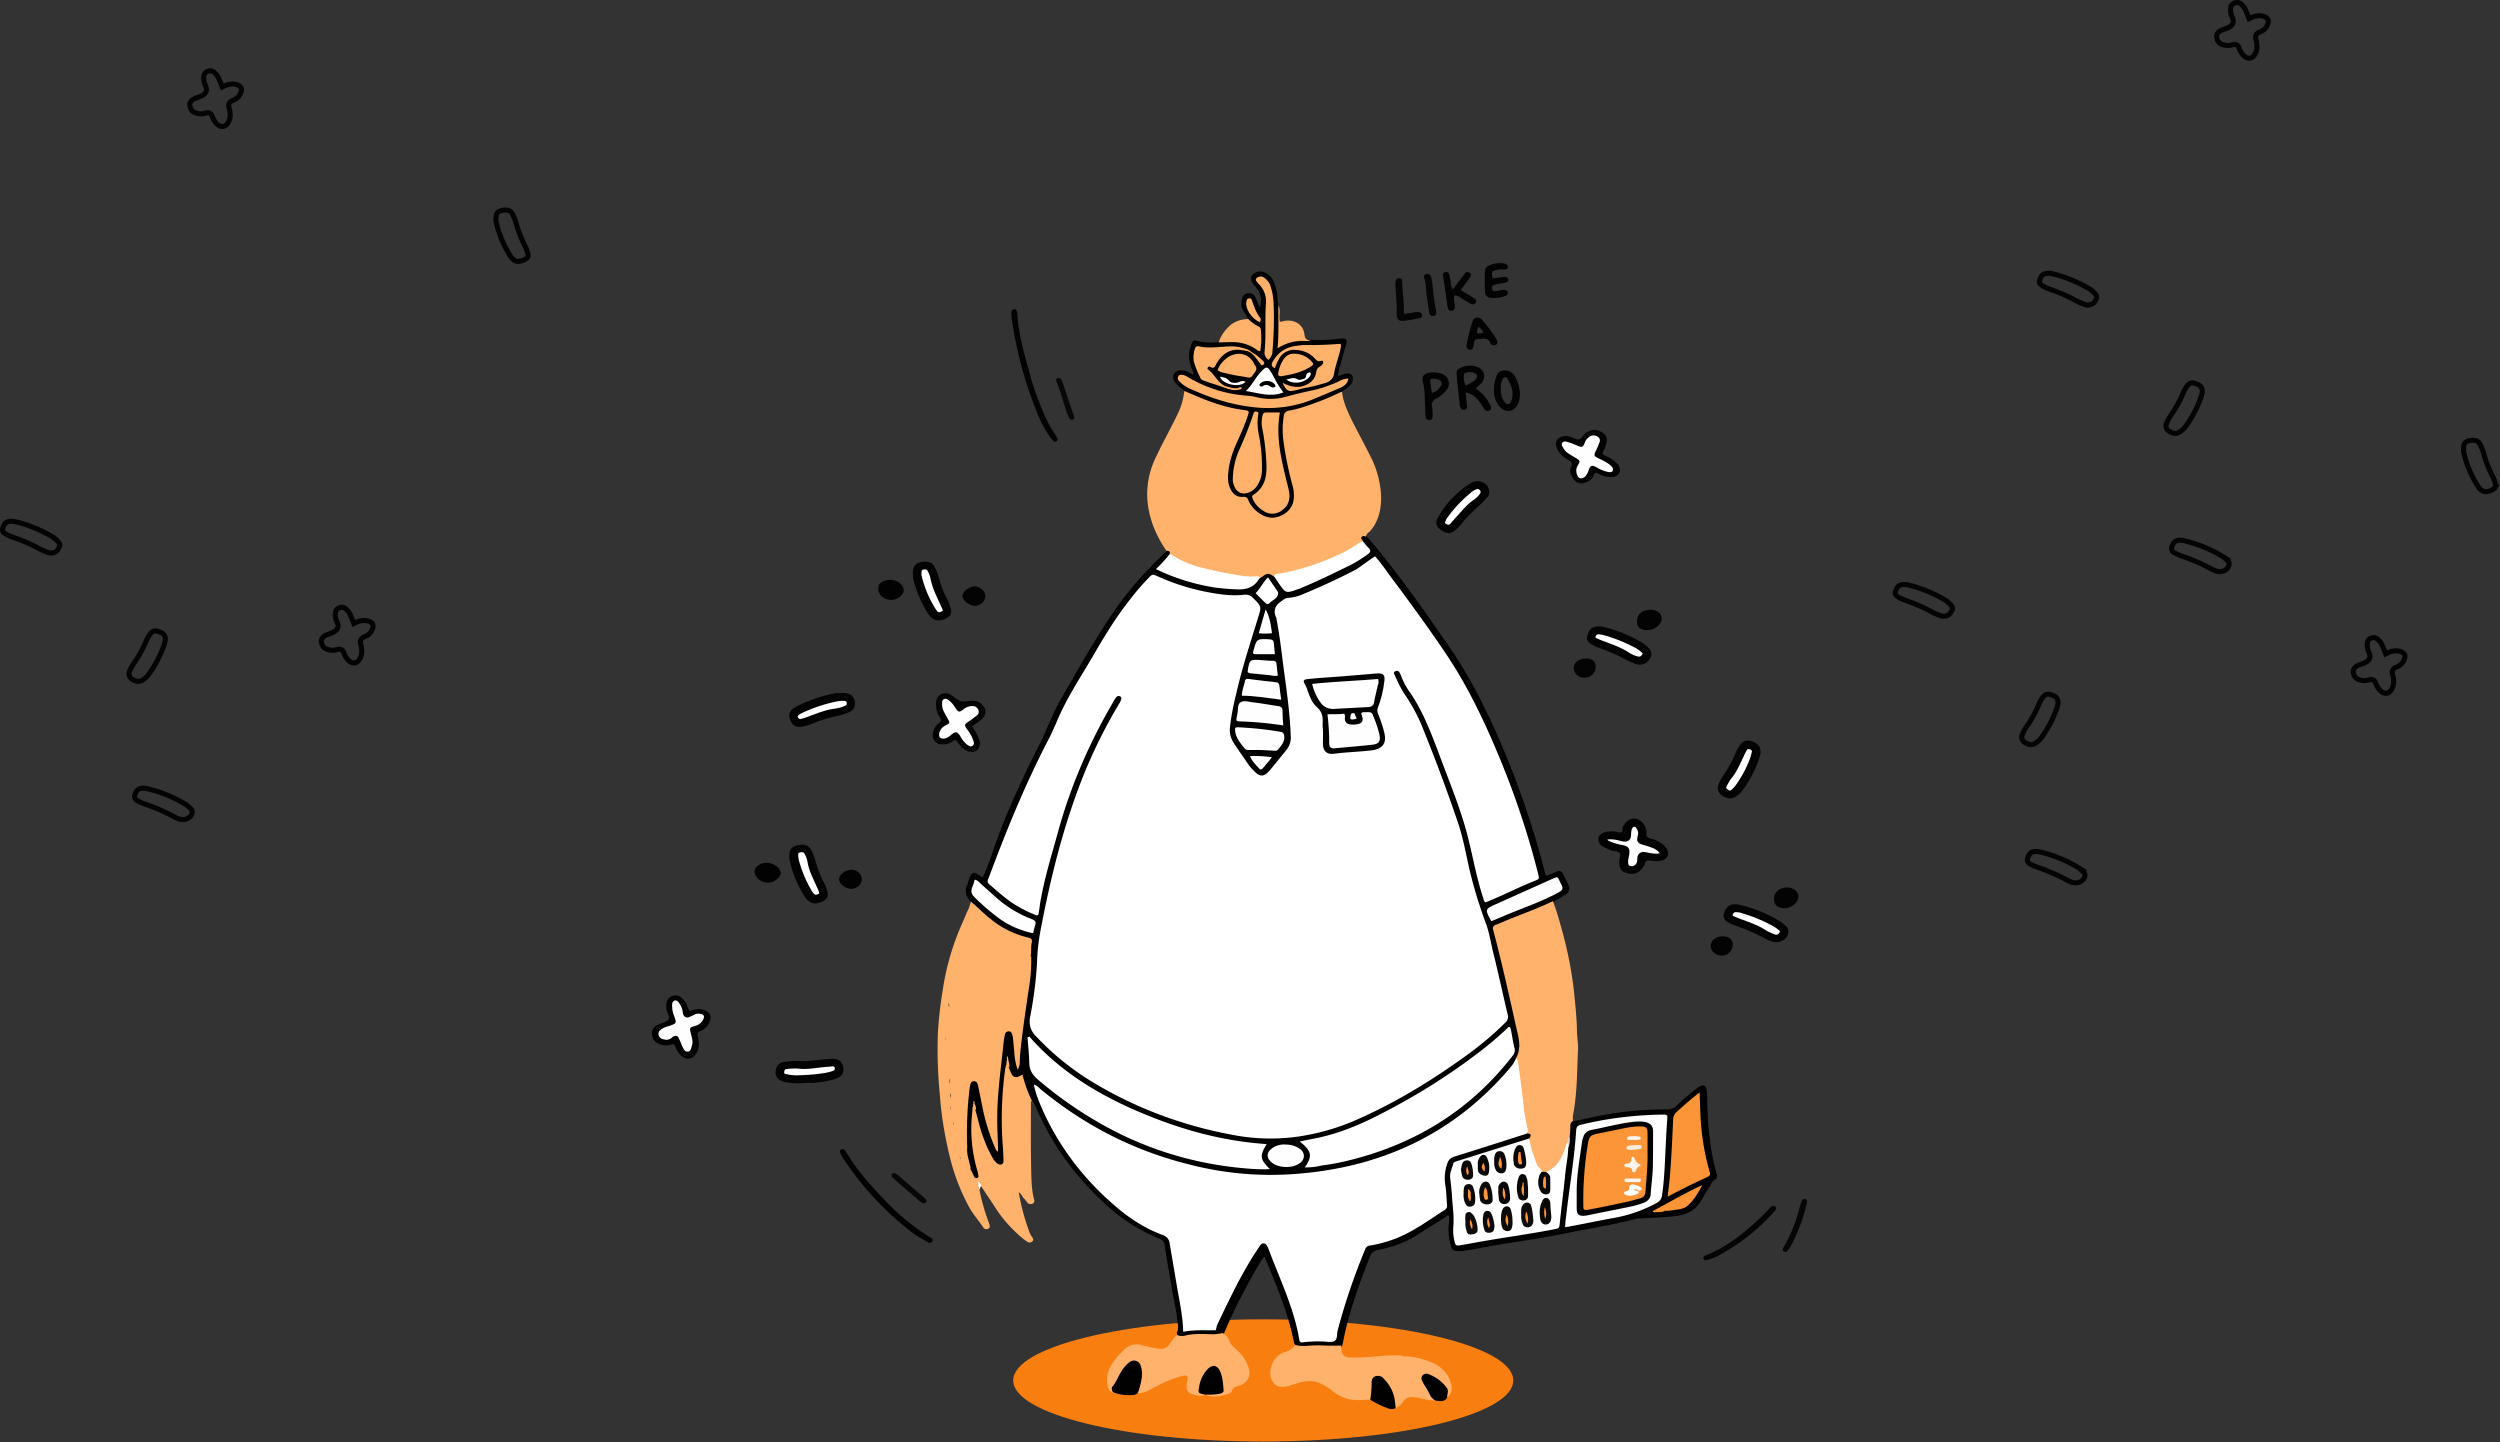 <svg width="988" height="570" fill="none" xmlns="http://www.w3.org/2000/svg"><rect width="100%" height="100%" fill="#333333" stroke="none"/><path d="M499.235 569.684c54.572 0 98.811-10.809 98.811-24.142S553.807 521.4 499.235 521.4c-54.571 0-98.81 10.809-98.81 24.142s44.239 24.142 98.81 24.142z" fill="#F87E0F"/><path d="M465.185 527.552l-.105-.839c.836-1.584.418-3.169.209-4.847-.522-4.94-1.776-9.694-2.507-14.541-.835-5.126-1.776-10.16-2.507-15.286-.104-1.119-.835-2.144-2.089-2.517-8.356-3.449-15.876-8.296-22.039-14.355-11.803-10.812-20.89-23.769-26.844-37.843-.313-.746-.731-1.492-1.149-2.237-2.193-1.678-2.506-4.102-3.238-6.339-.522-1.491-.626-2.517-3.029-2.61-2.402-.093-2.924-2.423-3.447-4.194.105-.932 0-1.958-.313-2.89 0-.466 0-.932-.104-1.491.104.559 0 1.025.104 1.398v.28c.209.652.313 1.305.209 1.957-1.149 9.321-1.567 18.735-1.358 28.15.105 2.889.836 5.686.522 8.575-.104 1.026 0 2.237-1.462 2.703-1.462.466-2.507-.372-3.238-1.305-1.149-1.398-1.984-2.889-2.716-4.567-2.298-5.033-3.969-10.253-4.909-15.566 0-.932-.104-1.771-.209-2.703 0-.373-.104-.746-.104-1.026 0-.279 0-.652.104-.932-.104.28-.104.653-.104.932v1.119c.209.466.209 1.025.209 1.491.104 5.034-.731 10.067.209 15.194.522 2.796 1.044 5.592 1.775 8.389.209.745.418 1.398.523 2.144.104.838.104 1.771-1.045 2.05-1.149.28-1.671-.466-2.089-1.212-.522-.932-.94-1.957-1.462-2.889-2.612-7.084-2.194-14.448-1.671-21.625.208-3.169 0-6.432.731-9.508.104-.652.209-1.305.418-1.957.313-.932.94-1.585 2.089-1.678 1.044 0 1.984.653 2.193 1.492.313.652.418 1.398.627 2.143 1.358 7.457 2.924 14.914 5.744 21.532.105-8.389-.417-17.337.732-26.192.626-4.288.94-8.669 1.462-12.957.104-1.398.418-2.796.731-4.101.209-.932 1.045-1.584 2.089-1.678 1.254 0 1.776.746 2.089 1.585.209.746.418 1.585.522 2.423.523 3.263.523 6.618 1.149 9.415.209-13.795 4.283-27.684 4.492-41.945.104-.653.313-1.305.418-1.865.731-4.474.417-4.94-4.178-6.711-6.059-2.237-11.386-5.686-15.564-10.16-1.149-1.212-3.238-1.771-3.342-3.728-2.089-1.771-2.611-4.474-1.358-6.805.418-.932.522-1.864.94-2.796.731-1.864 1.567-2.144 3.447-.932.522.28.836.839 1.671.932 1.671-3.542 3.029-7.177 4.178-10.813 4.909-14.354 11.385-28.149 18.279-41.758 3.029-6.059 5.223-12.397 8.67-18.27 7.416-12.77 14.518-25.726 23.292-37.843 5.327-7.364 11.803-13.982 18.488-20.414 1.462-.559 1.462.373 1.671 1.212-.313 1.771-1.776 2.983-3.133 4.195-1.358 1.211-1.358 1.957.417 2.796 10.028 4.288 20.473 6.898 31.753 6.338 1.358 0 2.716-.559 3.447-1.584.627-.932 1.358-1.678 2.194-2.424 2.82-2.144 3.447-2.237 6.162-.652 1.045 1.025 1.985 2.144 2.716 3.355 1.671 2.424 2.507 2.797 5.64 1.678 5.014-1.864 9.819-4.008 14.519-6.338 3.969-1.958 8.252-3.635 11.803-6.339 2.611-1.957 2.716-1.864.836-4.38-.209-.373-.523-.653-.732-1.026-.417-.652-.94-1.398-.626-2.05.417-.933 1.253-1.399 2.193-.28 11.699 13.516 21.726 27.963 31.753 42.411 9.192 13.143 16.19 27.311 22.248 41.759 6.894 16.312 12.43 32.996 16.712 49.961a31.758 31.758 0 004.178-1.678c.836-.466 1.88-.279 2.403.466.104.093.104.187.104.28.94 1.584 1.776 3.262 2.403 4.94.522 1.305-.105 2.703-1.358 3.449-1.463.932-3.029 1.771-4.596 2.703-1.462 1.398-3.238 2.517-5.223 3.076-4.491 1.771-8.878 3.635-13.265 5.313-4.387 1.678-4.491 1.771-3.447 5.966 3.134 12.676 6.267 25.446 8.879 38.216a14.41 14.41 0 01-.941 9.787c-2.089 4.474-5.744 7.923-9.296 11.465-8.774 8.762-19.114 16.126-30.604 21.812-12.429 6.152-26.008 10.16-40.004 11.838-25.486 3.169-49.614-.933-72.698-10.813a149.715 149.715 0 01-36.976-22.837c1.358 4.754 3.134 9.321 5.536 13.702 6.581 12.77 15.981 24.235 27.68 33.65 4.7 4.008 10.131 7.27 16.085 9.694 2.194.652 3.76 2.516 3.865 4.567 1.462 10.533 3.864 20.879 5.118 31.319.209 1.678.731 2.33 2.716 2.051 1.984-.187 4.073-.28 6.058-.094 2.089.094 3.029-.559 3.864-2.33 4.701-10.067 9.296-20.134 15.772-29.455.732-1.025 1.149-2.423 2.925-2.237 1.776.187 2.194 1.398 2.611 2.517 4.178 10.999 9.296 21.718 11.594 33.276.627 2.797.627 2.797 3.865 2.704a84.303 84.303 0 016.894 0c1.88 0 2.716-.56 3.133-2.331 2.716-11.185 6.476-22.277 11.072-32.997.522-1.398 1.358-2.516 3.134-2.796 8.147-1.305 15.145-4.94 21.621-9.228l5.64-3.635c1.567-.932 2.403-2.61 1.985-4.288-.627-2.703-.313-5.406-.836-8.016-.522-2.61.731-5.313 1.671-7.923.418-.839 1.149-1.491 2.194-1.771 9.505-3.169 19.01-6.152 28.515-9.041.313-.094.731-.094 1.044-.094 2.09.373 2.194 1.399.941 2.704-5.327 2.33-10.968 3.728-16.399 5.592-3.134 1.026-6.267 1.958-9.296 2.983-3.552 1.118-5.014 3.076-4.805 6.525.522 7.736 1.671 15.473 1.462 23.209-.104 2.703.627 3.17 3.656 2.61 11.072-2.144 22.352-3.635 33.529-5.592 1.984-.373 2.924-1.026 3.133-2.983 1.045-9.694 2.089-19.388 3.447-28.989.418-1.491.522-3.076.313-4.567-.104-1.212 0-2.424.105-3.635.209-1.026.522-1.865 1.88-2.144 3.969-.839 7.938-1.865 12.012-2.517 8.043-1.491 16.19-2.144 24.337-2.144 1.567.093 3.133-.466 4.073-1.491a87.624 87.624 0 017.939-6.805c.313-.279.626-.559 1.044-.745 1.463-.839 2.507-.466 2.82 1.025.209 1.118.314 2.237.314 3.449 0 8.202.731 16.405 2.298 24.421.417 1.958.94 3.822 1.462 5.779.209.932.209 1.678-.731 2.144-.94.466-1.358 1.491-1.88 2.33-1.149 1.958-2.403 3.822-3.552 5.873-2.193 4.008-5.953 5.779-10.758 6.245-4.283.466-8.565.559-12.848.839-.731 0-1.462.093-2.193.186-10.027 2.61-20.368 4.195-30.5 6.245-9.714 1.958-19.636 3.169-29.455 4.941-2.298.466-4.7.932-6.998 1.304-.94.187-1.984.28-3.029.28-1.985 0-2.611-.373-3.133-2.051-.836-2.889-1.149-5.779-.836-8.761.209-1.026.209-2.144.104-3.17-.835-.279-1.149.373-1.671.653-3.865 2.423-7.625 4.847-11.489 7.27-4.387 2.703-9.401 4.568-14.624 5.5-1.671.186-2.924 1.212-3.446 2.61-4.492 11.465-8.67 22.93-10.863 34.954-.105.186-.105.28-.209.466-1.149.839-2.611 1.119-4.074.839a42.303 42.303 0 00-9.714 0 7.26 7.26 0 01-3.969-.559c-.835-.56-1.253-1.399-1.358-2.331-2.298-11.465-6.998-22.277-11.594-33.462-3.342 4.94-5.953 10.066-8.669 15.1-2.716 5.033-5.118 10.439-7.416 15.752-1.149.653-2.507.933-3.969.746-3.656 0-7.312-.093-10.863.653-1.671.093-2.925.093-3.551-1.119z" fill="#000"/><path d="M539.762 212.125c-.522-.28-1.044-.466-1.566 0-.732.746.417 1.212.417 1.864-2.193 2.424-5.222 3.822-8.147 5.313-8.46 4.102-17.548 6.991-26.948 8.576-2.402-1.585-2.611-1.492-5.432.559-4.595.653-8.982-.28-13.369-1.118-6.163-1.305-12.43-2.144-18.07-5.034-1.671-.839-3.447-1.584-4.283-3.262 0-.746-.104-1.492-1.358-1.305-3.029-4.381-5.327-9.135-6.58-14.168-1.985-7.737-1.149-15.846 2.507-23.117 2.507-5.406 5.536-10.719 8.147-16.125 1.567-3.076 2.611-6.339 2.925-9.694 1.775-.466 3.133.559 4.595 1.211a88.906 88.906 0 0014.624 4.941c1.357.373 2.715.466 4.073.652 2.716.466 3.238 1.212 2.507 3.635-1.358 4.102-3.134 8.017-4.909 12.025-1.776 3.821-2.716 7.829-2.716 11.931 0 1.771.522 3.449 1.567 4.94.627.932 1.462 1.771 2.82 1.771 2.193-.093 3.238 1.025 4.074 2.703.626 1.491 1.775 2.703 3.133 3.728 4.909 3.449 10.654 1.772 12.43-3.635a11.205 11.205 0 000-5.872 139.964 139.964 0 01-3.76-18.363c-.418-3.169-.418-6.431.208-9.507.105-1.492 1.358-2.797 3.03-2.983a78.7 78.7 0 0017.861-6.338c.835-.466 1.775-.932 2.82-.56.522 4.288 2.402 8.203 4.282 12.025 2.194 4.194 4.387 8.389 6.581 12.676 2.82 5.22 4.387 10.999 4.595 16.778 0 4.941-.94 9.788-4.595 13.796-.732.373-1.254 1.118-1.463 1.957zM604.417 450c.836-1.677.731-1.957-1.149-2.05-1.566-6.525-2.193-13.236-3.029-19.854-.417-3.263-1.044-6.432-1.253-9.694 2.611-4.288 1.044-8.669.104-12.957-2.82-12.676-5.64-25.353-8.982-37.937-.314-.745 0-1.584.835-1.957.105 0 .209-.093.314-.093 2.402-.932 4.595-1.958 6.998-2.89 5.222-2.051 10.445-4.008 15.458-6.431 1.567 4.101 2.716 8.295 3.865 12.49 2.089 7.736 3.656 15.659 4.492 23.582.522 5.034 1.044 10.067 1.148 15.101 0 2.516.523 5.033.418 7.55-.418 8.668-.313 17.337-1.984 25.819a7.982 7.982 0 000 2.237c-.731.466-1.149 1.212-1.045 2.051 0 1.305-.104 2.517-.209 3.822-.313.838-.522 1.771-.522 2.703-.522 3.355-2.089 6.431-4.387 9.134-1.044 1.212-2.507 2.144-4.178 2.61-.836.187-1.671 0-2.402-.373-3.343-3.448-4.074-7.829-4.909-12.117-.105-.093.104-.466.417-.746zm-220.704-93.677c3.029 2.517 5.64 5.313 8.774 7.643 3.969 3.076 8.669 5.313 13.683 6.525 1.358.28 1.88.746 1.567 2.051-.418 1.864 0 3.728-.523 5.592-2.089-.093-2.715-.932-2.089-2.796.94-2.703.836-2.517-2.089-3.262-4.7-1.212-9.505-2.61-12.22-6.805-.523-.839-4.91-1.957-5.954-1.584-.418.186-1.149.372-1.045.745.627 2.144-1.984 3.449-1.566 5.5.313 1.491-1.358 2.423-1.672 3.821-.313 1.865-.209 3.729-.835 5.593-.209.559-.105 1.305-.522 1.678-3.238 2.796-2.507 6.338-2.507 9.694 0 .28.104.559-.105.746-3.447 3.635-.835 7.643-.94 11.465 0 .652.209 1.398-.209 1.957-1.462 1.864-1.566 3.822-1.88 5.966-.418 2.609.731 4.753 1.045 6.99.313 1.026.313 2.144-.105 3.076-.522.933-.313 1.958.314 2.797.522.559.835 1.305.731 2.05-1.149 3.076.209 6.246 0 9.322-.209 1.864.522 3.821-.418 5.685-.105.187 0 .373.104.466 1.88 1.678 1.672 4.009 2.403 6.059.731 2.051 1.671 4.195.626 6.432-.104.186-.104.466-.104.745 1.671 2.89 1.671 6.339 3.447 9.508.835-.839.313-2.237 1.567-2.517a39.012 39.012 0 011.775 3.542c.105.373.627.653 1.149.56.418-.094.731-.56.523-1.026-.105-.652-.209-1.305-.418-1.957-2.089-7.177-2.82-14.541-2.089-21.905.104-1.025.209-2.144.209-3.169 1.044-.28.522.746 1.044.932 1.149 3.822 1.88 7.643 3.343 11.372a46.084 46.084 0 003.655 7.923c.418.839 1.045 1.491 1.88 2.144 1.149.745 2.298.279 2.298-.932 0-1.771-.104-3.636-.209-5.407a142.966 142.966 0 01.94-31.319l.314-1.398c1.044-.279.627.746 1.044.932.209.56.418 1.119.627 1.585 1.045 2.703 2.089 2.983 4.805 1.305.835 3.542 2.089 6.897 3.656 10.253-.209.466-.418.932-.314 1.398 0 8.576-.104 17.244.105 25.82.104 4.008.104 8.016 1.149 11.931.209.746.104 1.398-.732 1.678-.731.279-1.566.093-1.984-.56-.418-.466-.731-.932-1.149-1.398-.836-.745-1.045-1.864-2.194-2.61.836 5.127 2.194 10.16 3.97 15.101.313.932.731 1.864 1.357 2.703.418.559.627 1.211-.104 1.771a1.581 1.581 0 01-1.985-.094c-.626-.372-1.149-.838-1.671-1.211-4.491-3.729-8.356-8.11-11.28-12.863-1.776-2.704-3.552-5.314-5.327-8.017-.418-.186-.732-.466-.836-.839.418.653-.313 1.585.313 2.424a83.47 83.47 0 003.447 12.304c.209.652.522 1.212.627 1.864.209.559-.209 1.212-.836 1.398-.626.187-1.358 0-1.671-.559-1.776-2.703-3.969-5.127-5.536-7.923a83.105 83.105 0 01-8.147-21.811c-1.671-7.271-2.925-14.635-3.447-22.092-.835-8.295-1.149-16.684-.835-24.98.313-5.872 1.044-11.745 1.984-17.524a101.447 101.447 0 016.685-23.769c.94-2.237 1.985-4.381 2.82-6.618.731-1.211 1.149-2.703 1.567-4.101z" fill="#FFB26C"/><path d="M530.362 154.707c-4.7 2.33-9.61 4.288-14.728 5.965-1.984.653-3.969 1.212-6.058 1.585-1.149.093-2.089.932-2.193 1.957-.523 3.263-.627 6.525-.209 9.788a139.916 139.916 0 003.76 18.362 14.17 14.17 0 01.313 5.127c-.313 2.889-2.506 5.406-5.536 6.525-3.133 1.211-5.953.373-8.46-1.492-1.776-1.305-3.134-2.982-3.969-4.94-.209-.839-1.045-1.398-1.985-1.212-2.715.187-4.178-1.305-5.118-3.355-1.149-2.424-.94-4.94-.627-7.457.523-3.822 1.776-7.55 3.447-11.092 1.567-3.449 3.029-6.805 4.178-10.347.523-1.678.523-1.771-1.357-2.05-8.565-1.026-16.295-4.288-23.92-7.644-.522-.745-1.462-1.211-2.089-1.864a6.315 6.315 0 01-1.566-1.678 2.685 2.685 0 010-3.449c.835-1.025 2.089-1.211 3.446-1.025 1.358.187 2.612 1.119 3.97 1.585.522-.093.208-.373.104-.56-1.88-3.728-2.507-7.456-.94-11.371.627-1.492.731-1.771 2.507-1.305 2.611.652 5.431.839 8.042.373 4.596-1.026 8.983-1.119 13.266 1.118 2.611 1.305 2.82 1.305 2.924-1.398.105-2.703.314-5.313-2.82-6.898a2.462 2.462 0 01-1.462-1.957c-.627-1.025-1.358-2.144-1.985-3.263-.835-1.491-.94-3.169-.418-4.753.209-1.119 1.149-1.958 2.403-2.144 1.253-.093 2.402.559 2.82 1.584.627 1.305 1.149 2.704 1.776 4.288.94-3.635.417-5.872-1.672-8.389-.313-.373-.731-.746-1.044-1.212-.94-1.305-.94-2.703-.105-3.635 1.149-1.025 2.716-1.398 4.179-1.025 1.775.652 3.237 1.957 3.969 3.542 1.044 2.144 1.566 4.474 1.671 6.897.104.933.104 1.771.209 2.704 0 4.94.94 9.88.626 15.007 1.254-.094 2.403-.373 3.447-.932 2.925-1.026 5.745-.094 8.67-.373 3.656.186 7.311.093 10.967-.373l.836-.093c2.506-.187 2.924.279 2.298 2.516-.732 2.424-1.463 4.847-2.089 7.364-.523 1.585-.836 3.262-1.045 4.94 1.045-.373 1.88-.652 2.716-.932 2.193-.559 3.551.653 3.029 2.703-.209 1.119-1.045 2.144-2.089 2.797-.627.652-1.358 1.118-2.089 1.491z" fill="#000"/><path d="M511.978 531.56c1.672.373 3.343.466 5.119.28 2.193-.187 4.386-.187 6.58-.093a70.42 70.42 0 006.267 0c0 .279.104.652.104.932.105 2.796 1.149 3.915 4.283 3.821 3.551 0 7.103-.186 10.654-.559a68.971 68.971 0 018.774-.28c.522.373 1.149.467 1.775.373 3.447.187 6.894.932 10.028 2.331 3.551 1.305 6.267 3.914 7.416 7.084.94 2.33 1.358 4.753-1.045 6.804-1.149-1.025-.104-2.517-1.044-3.635-1.254-1.771-3.029-3.263-5.118-4.288-.836-.373-1.881-1.118-2.716-.28-.627.746-.522 1.771.104 2.517 1.358 1.958 2.194 4.288 3.969 6.059.209.186.418.559.418.839-2.611.093-5.013-.653-7.52-1.119-2.507-.466-4.283-.373-5.641 1.771-.626 1.026-1.671 1.771-2.82 2.331-.94-.653-.731-1.585-.94-2.517-.522-2.796-1.671-5.5-3.551-7.83-.627-.839-1.567-1.771-2.925-1.305-1.358.466-1.149 1.492-1.149 2.517-.104 2.051 0 4.101-1.358 5.872-2.089-.093-4.073.28-6.267.093-3.551-.186-6.267-1.677-8.773-3.542a20.83 20.83 0 00-5.641-3.355c-2.716-.932-5.327-.56-8.043.186-1.566.559-3.029 1.026-4.7 1.398-2.82.466-4.596-.372-5.64-2.703-1.776-3.728.835-9.973 5.327-10.905.209-.094.522-.187.731-.373 1.358-.466 2.507-1.398 3.342-2.424z" fill="#FFB26C"/><path d="M384.131 287.067c1.253 1.678 2.298 3.542 2.924 5.499.314.746.314 1.585 0 2.424-.313 1.491-1.984 2.517-3.76 2.144a7.695 7.695 0 01-.835-.28c-1.149-.466-2.194-1.212-2.925-2.144-.627-.745-1.149-1.491-1.776-2.237-.94-.093-1.358.746-2.089 1.026-1.88.932-4.491.932-5.745-.094-1.566-1.398-1.566-3.076-.94-4.753.314-1.026.94-1.958 1.881-2.704 1.357-.838 1.148-1.677.417-2.703-.835-1.211-1.253-2.61-1.358-4.008a4.551 4.551 0 010-1.678c.209-1.398.732-2.796 2.403-3.355 1.671-.559 3.029 0 4.282.932 3.029 2.237 3.029 2.237 6.685 1.864 2.716-.279 4.387.466 5.536 2.33 1.045 1.399.731 3.356-.522 4.568a33.515 33.515 0 01-4.178 3.169zm236.372-100.948a3.5 3.5 0 01.313-1.491c.94-1.585 0-2.331-1.358-3.076-1.88-.932-3.238-2.424-4.073-4.195-.627-1.398-.836-2.703.313-3.915 1.045-.932 2.611-1.398 4.074-1.025 1.462.187 2.82 1.305 4.073 1.212 1.254-.093 1.776-1.864 3.029-2.61 2.194-1.398 3.969-1.491 6.058-.28 2.09 1.212 2.507 2.517 1.776 4.94-.313.933-.627 1.865-1.149 2.797-.418.746-.209 1.212.627 1.491 1.671.653 3.133 1.585 4.491 2.797.731.652 1.254 1.398 1.463 2.33.417 1.491-.627 2.983-2.298 3.355h-.314c-1.984.28-4.073-.186-5.744-1.211-1.045-.56-1.567-.56-1.985.652-.313.932-1.045 1.771-1.985 2.237-2.715 1.678-5.431.932-6.58-1.864-.418-.559-.627-1.305-.731-2.144z" fill="#030303"/><path d="M272.473 399.666c1.358-.652 2.82-.932 4.387-.839 3.342.466 4.805 2.517 3.447 5.313-.627 1.492-1.88 2.703-3.552 3.356-1.044.373-1.358.932-1.044 1.864.209.746.418 1.585.418 2.424.209 1.491-.105 2.982-.836 4.287-1.462 2.797-4.387 3.076-6.58.653-.836-1.025-1.463-2.051-1.88-3.263-.209-.652-.627-.932-1.463-.652a6.733 6.733 0 01-4.282 0c-1.88-.466-3.134-1.864-3.343-3.542-.522-1.678.418-3.356 2.089-4.195 1.463-.745 3.656-1.118 4.387-2.237.731-1.118-.835-2.703-.835-4.194a7.983 7.983 0 010-2.237c.104-1.305 1.149-2.517 2.611-2.89 1.358-.373 2.82.093 3.656 1.119.731.652 1.253 1.398 1.671 2.237.313.839.731 1.678 1.149 2.796z" fill="#020202"/><path d="M639.931 340.291c-.105-.932.835-2.237.104-3.17-.731-.932-2.402-.559-3.551-1.118-1.045-.466-2.089-.932-3.134-1.491-1.253-.746-1.88-2.144-1.567-3.449.314-1.398 1.567-1.958 2.925-2.331 1.671-.279 3.343-.279 4.909.187 1.045.279 1.567 0 1.567-1.025 0-1.119.522-2.051 1.358-2.89 2.089-2.051 4.596-2.051 6.58.186 1.149 1.212 1.672 2.797 1.567 4.288-.104 1.119.418 1.585 1.462 1.864 1.88.373 3.656 1.212 5.014 2.424.627.559 1.253 1.212 1.671 1.957.94 1.492.314 3.263-1.358 4.102a1.825 1.825 0 01-.94.279c-1.253.28-2.507.373-3.864.093-1.463-.279-2.507-.186-2.716 1.399-.105.372-.209.652-.522.932-1.567 2.423-3.552 3.262-6.163 2.61-2.611-.653-3.342-1.771-3.342-4.847z" fill="#030303"/><path d="M493.386 126.091c1.045 1.119 2.298 2.144 3.76 2.796.732.28 1.149.839 1.149 1.492.314 2.796.209 5.499-.209 8.296-.731.279-1.149-.28-1.671-.653-3.133-2.144-6.894-3.076-10.758-2.796-1.358.093-2.716 0-4.074.093.731-2.237 2.089-4.381 3.865-6.059 1.88-2.05 4.805-3.169 7.938-3.169z" fill="#FFB26C"/><path d="M399.798 125.625c-.104-.746-.104-1.491-.104-2.237 0-.559.313-1.119 1.149-1.212.835-.093.94.466 1.044.932.105.373.209.839.209 1.212.418 7.923 2.716 15.473 4.805 23.116 1.567 5.873 3.656 11.652 6.163 17.245a50.893 50.893 0 004.073 7.27c.314.466.627 1.025.836 1.491.104.373-.105.839-.523 1.026a.877.877 0 01-1.044-.093c-.522-.467-.94-1.026-1.358-1.585-2.089-2.983-3.76-6.152-5.118-9.508-4.909-12.117-8.356-24.794-10.132-37.657z" fill="#030303"/><path d="M311.955 338.333c0-2.703 1.045-3.915 3.552-4.381 2.715-.466 4.387.28 5.431 2.61.522 1.212 1.045 2.424 1.358 3.729a50.078 50.078 0 003.76 9.414c.314.746.627 1.491.836 2.33.626 2.144.104 3.263-1.985 4.288-2.402 1.119-4.178.932-5.745-.559a5.553 5.553 0 01-1.149-1.398c-2.924-4.661-5.013-9.694-6.058-14.914v-1.119z" fill="#040303"/><path d="M316.447 428.096a27.029 27.029 0 01-6.685-.56c-2.403-.745-3.447-2.05-3.238-4.194.209-2.144 1.462-3.542 3.865-3.729 1.775-.279 3.655-.372 5.431-.279 3.656.186 7.103-.466 10.654-.746.313 0 .731-.093 1.044-.093 3.552-.28 5.014.559 5.641 2.983.626 2.703-.522 4.194-3.969 5.219-2.716.653-5.536 1.119-8.356 1.305-1.254-.093-2.612 0-4.387.094z" fill="#030303"/><path d="M632.41 247.545c.418.094 1.254.187 1.985.373 5.118 1.305 9.923 3.356 14.414 5.966.835.466 1.567 1.118 2.298 1.771 1.88 1.771 1.984 3.169.627 5.033-1.045 1.864-3.656 2.517-5.641 1.585-1.567-.559-3.133-1.305-4.596-2.144-3.029-1.585-6.162-2.89-9.4-4.008-.94-.373-1.88-.746-2.716-1.212-2.193-1.212-2.611-2.33-1.88-4.288.731-2.237 2.089-3.169 4.909-3.076zm63.402 49.868c-.105.746-.314 1.492-.523 2.238a47.51 47.51 0 01-6.267 12.21c-.626.932-1.357 1.771-2.297 2.424-1.881 1.491-3.552 1.584-5.536.466-1.985-.932-2.821-2.983-1.985-4.847.627-1.585 1.567-3.169 2.611-4.568 1.672-2.61 3.134-5.313 4.283-8.202.418-.839.835-1.678 1.358-2.424 1.358-1.957 2.611-2.423 4.804-1.771 2.507.839 3.552 2.051 3.552 4.474zm10.967 70.655c0 2.423-2.193 4.287-4.909 4.287-.522 0-.94-.093-1.462-.186-1.045-.373-1.985-.746-2.925-1.305a78.46 78.46 0 00-11.594-5.033c-.94-.28-1.88-.746-2.716-1.212-1.671-.653-2.402-2.424-1.775-3.915.626-2.144 2.089-3.356 4.178-3.356.731 0 1.462.094 2.193.28 5.745 1.398 11.176 3.635 16.085 6.711a18.693 18.693 0 012.089 1.864c.523.373.836 1.119.836 1.865z" fill="#050404"/><path d="M588.541 194.415c0 .932-.313 1.771-1.045 2.423-1.149 1.305-2.402 2.517-3.655 3.636-2.298 2.05-4.492 4.287-6.372 6.711a19.496 19.496 0 01-1.984 2.051c-1.881 1.677-3.343 1.864-5.327.652-2.298-1.305-3.134-2.983-2.089-4.94 3.029-5.686 7.624-10.626 13.474-14.168 3.029-1.771 6.998.373 6.998 3.635zm-255.904 79.416c3.133 0 4.491.932 5.118 3.076.522 2.33-.314 3.915-2.925 4.847a22.555 22.555 0 01-4.909 1.398c-3.238.746-6.476 1.771-9.505 3.076-.731.28-1.358.466-2.089.653-3.552 1.025-5.432 0-6.267-3.17-.418-1.211 0-2.516 1.044-3.355.523-.466 1.149-.839 1.776-1.212 4.909-2.517 10.341-4.288 15.876-5.313.523.093 1.254.093 1.881 0z" fill="#040303"/><path d="M360.734 226.759c0-3.169 1.253-4.474 4.178-4.754 2.298-.186 3.76.467 4.596 2.331.835 1.678 1.462 3.355 1.88 5.126.731 2.61 1.775 5.127 3.029 7.55a17.87 17.87 0 011.253 3.263c.627 2.144 0 3.356-2.089 4.288-2.298 1.025-4.178.839-5.745-.746-.417-.466-.835-.839-1.149-1.398-2.715-4.381-4.7-9.042-5.849-13.982 0-.652 0-1.118-.104-1.678z" fill="#030303"/><path d="M332.95 454.102c.731 0 1.044.559 1.358 1.025 4.073 7.084 9.714 13.329 15.458 19.295 5.014 5.313 10.759 10.066 17.13 14.168.836.466 2.403 1.025 1.463 2.144-.94 1.118-1.985 0-2.821-.466-2.611-1.399-5.013-3.076-7.207-4.847-9.714-7.83-17.965-16.872-24.65-26.938-.731-.933-1.253-1.958-1.671-3.076-.209-.56.104-1.119.626-1.305h.314z" fill="#030202"/><path d="M574.649 116.863c-.105 1.025 0 2.144.209 3.169.104.466.104.932.104 1.492 0 .652-.522 1.211-1.253 1.305h-.105c-.731.093-1.253-.373-1.357-.932-.105-.56-.314-1.119-.314-1.678l-1.567-10.906c0-.093 0-.186-.104-.28-.104-.745.104-1.305.94-1.491.731-.186 1.462.28 1.567.932v.093c.209.746.418 1.585.522 2.424 0 1.212.313 2.33.731 3.449 1.463-1.865 2.82-3.636 4.178-5.407.627-.745 1.045-2.05 2.403-1.305 1.357.746.417 1.771-.105 2.517a116.344 116.344 0 01-3.238 4.381c1.358.839 2.716 1.678 4.074 2.424.522.279 1.044.652 1.567 1.025.626.466.626 1.212.208 1.771-.417.466-1.149.559-1.775.28-1.149-.653-2.298-1.399-3.447-2.051-1.149-.653-1.671-1.491-3.238-1.212z" fill="#030303"/><path d="M518.037 134.48c-.523.28-1.254.373-1.88.28-4.074-.28-8.043.745-11.281 2.889.627-5.872.209-11.372.418-16.871.94 2.051 0 4.195.522 6.245.313.28.627.093.94 0 4.491-1.212 8.356 1.026 8.774 5.22.209 1.678.835 2.33 2.507 2.237z" fill="#FFB26C"/><path d="M589.899 110.059l3.133-.466c.418-.094.94-.094 1.358-.187.731-.093 1.462.28 1.671.932.209.746-.418 1.212-1.253 1.399-.836.186-1.776.279-2.716.466-.522.093-1.044.186-1.567.372-1.149.373-.94 1.305-.731 2.051.209.746 1.045.466 1.567.373.94-.093 1.776-.373 2.716-.466.731-.187 1.566.186 1.775.839.209.652-.209 1.305-.835 1.584h-.105c-1.88.653-3.864.932-5.953.746-1.254-.186-2.089-1.212-2.089-2.33a109.275 109.275 0 010-8.296c0-1.025.731-1.864 1.775-2.237 1.776-.746 3.656-1.025 5.641-.746.835.187 1.671.466 1.671 1.398 0 .932-.94 1.026-1.88 1.026-.523-.094-1.045-.094-1.672 0-2.611.652-3.237.093-2.506 3.542z" fill="#040303"/><path d="M701.974 477.498a2.366 2.366 0 01-.94 1.491c-5.953 6.711-13.16 12.397-21.203 16.871a20.426 20.426 0 01-4.7 1.958c-.732.279-1.463.466-1.881-.373-.417-.839.314-1.119 1.045-1.398 8.983-3.636 15.876-9.508 22.457-15.846.835-.839 1.671-1.771 2.507-2.61.313-.373.731-.746 1.149-.932.417-.187 1.044-.093 1.358.373.208.186.208.372.208.466z" fill="#040404"/><path d="M555.012 124.04l4.074-.652a3.237 3.237 0 011.88 0c.522.093.94.466 1.044 1.025.209.56-.208 1.212-.835 1.305-2.298.466-4.596.932-6.998 1.119-1.045.093-1.985-.653-2.089-1.678-.105-.373-.105-.839-.105-1.212.105-3.728-.313-7.363-.522-10.999 0-.745 0-1.491.209-2.144.104-.466.627-.838 1.253-.838.627 0 1.045.372 1.149.838.105.373.105.839.105 1.212.104 3.729.731 7.457.626 11.279 0 .279.105.559.209.745z" fill="#050505"/><path d="M650.898 249.037c-2.82-.093-4.178-1.398-3.969-3.915.209-2.424 2.402-4.195 5.118-4.195s4.7 1.492 4.7 3.542c-.104 2.331-2.924 4.661-5.849 4.568z" fill="#030303"/><path d="M302.868 340.943c2.82 0 5.64 2.051 5.64 4.101 0 1.771-2.715 3.822-5.013 3.822-2.82-.093-5.118-1.957-5.327-4.381 0-1.864 2.089-3.449 4.7-3.542z" fill="#030202"/><path d="M701.034 355.018c.105-2.423 2.403-4.381 5.223-4.288 2.611.094 4.387 1.492 4.491 3.542 0 2.424-2.82 4.754-5.64 4.661-2.82-.093-4.074-1.398-4.074-3.915z" fill="#030303"/><path d="M347.051 232.538c0-1.398 1.044-2.516 2.402-2.982 1.567-.56 3.238-.56 4.805.093 2.089.839 3.238 2.796 2.82 4.288-.94 2.423-3.865 3.728-6.58 2.889-2.089-.559-3.447-2.33-3.447-4.288z" fill="#020202"/><path d="M684.74 373.101c.104 2.61-1.671 4.474-4.282 4.567-2.403 0-4.387-1.677-4.387-3.821v-.094c0-2.05 1.88-3.635 4.595-3.728 2.507 0 4.074 1.119 4.074 3.076z" fill="#030303"/><path d="M630.635 263.391c0 2.517-1.881 4.381-4.387 4.474-2.403 0-4.283-1.677-4.283-3.821v-.093c0-2.144 1.985-3.729 4.805-3.729 2.507 0 3.865 1.212 3.865 3.169z" fill="#040404"/><path d="M389.458 235.521c-.105 2.051-1.776 3.729-4.074 3.915-2.298.093-5.118-2.237-5.014-4.101.105-1.585 2.821-3.636 4.91-3.636 2.193.187 3.969 1.865 4.178 3.822z" fill="#040303"/><path d="M340.575 347.281c.104 2.051-1.671 3.822-3.969 4.009-2.298.093-4.91-1.865-5.014-3.729-.104-1.864 2.507-3.822 4.909-3.822 2.194 0 3.969 1.585 4.074 3.542z" fill="#020202"/><path d="M714.091 475.261a56.898 56.898 0 01-3.76 11.651c-.836 2.051-1.776 4.101-2.925 6.059-.313.559-.836 1.118-1.254 1.584a.874.874 0 01-1.044.093c-.418-.186-.627-.559-.522-1.025.104-.373.209-.652.418-.932 2.82-4.847 4.804-10.067 6.162-15.38.209-.839.522-1.771.836-2.61.104-.559.731-.932 1.358-.839h.104c.836.373.627 1.026.627 1.399z" fill="#060606"/><path d="M567.651 123.202c0 .838-.105 1.584-1.149 1.677-1.045.094-1.567-.559-1.672-1.305-.417-2.703-.835-5.313-1.148-8.016-.209-1.864-.105-3.728-.836-5.592-.313-.839-.105-1.492.94-1.678.836-.187 1.567.279 1.776.932v.186c.209.839.417 1.771.522 2.61.313 3.449.627 6.805 1.358 10.253.104.373.209.653.209.933z" fill="#050505"/><path d="M424.553 164.867c.105.466-.209.932-.731 1.025-.418.094-.94-.093-1.149-.466-.418-.839-.836-1.678-1.149-2.516-1.358-4.009-2.298-8.11-3.969-11.932-.209-.559-.418-1.211.313-1.491.94-.373 1.358.187 1.672.746.313.559.522 1.212.731 1.864 1.253 3.822 2.507 7.643 3.864 11.465.209.466.314.839.418 1.305z" fill="#080808"/><path d="M353.213 463.609c.627 0 1.149.28 1.463.653 3.447 2.982 6.998 5.965 10.445 8.948.313.28.626.559.835.932.314.373.314.839-.104 1.119a1.216 1.216 0 01-1.254.186 7.846 7.846 0 01-1.462-1.025c-3.238-2.797-6.476-5.593-9.609-8.296-.523-.373-.94-.839-1.149-1.305-.209-.373 0-.932.418-1.119.208-.093.313-.093.417-.093z" fill="#080707"/><path d="M387.264 470.227c-.94-1.025-.313-2.33-.94-3.449a3.852 3.852 0 011.567 1.958c-.627.279-.522.932-.627 1.491z" fill="#fff"/><path d="M471.765 147.623c.418.093.523.466.314.652-.209.187-.418.094-.418-.186l.104-.466z" fill="#000"/><path d="M465.185 527.552c.94.466 2.089.559 3.133.28 3.238-.839 6.685-.653 10.027-.56 1.672.094 3.238-.093 4.805-.466 1.567.839 2.611 2.237 2.925 3.822 1.358 2.051 3.656 3.356 5.118 5.406 1.149 1.678 1.984 3.449 2.507 5.407.626 2.889-1.358 5.685-4.492 6.338-1.253.28-1.984.652-2.298 1.771-.209.559-.626 1.025-1.253 1.212-2.925 1.025-5.849 1.677-8.983.559 1.149-.932 2.611-.466 3.969-.746 1.358-.279 2.089-.839 1.985-2.144a16.49 16.49 0 00-.94-5.499c-.836-2.33-2.403-2.61-4.178-.839-1.776 1.771-2.403 4.381-2.82 6.804-.209 1.212 1.357 1.492 1.462 2.517-1.567.28-3.134.187-4.596-.279-1.984-.653-2.611-1.399-2.611-3.263 0-.839.104-1.584.313-2.423.418-1.585-.209-2.144-1.984-1.678a41.222 41.222 0 00-9.297 3.635c-1.566.746-3.029 1.585-4.491 2.33a8.345 8.345 0 01-3.656.839c-.626-1.771.418-3.355.627-4.94.313-1.491.313-3.076-.104-4.567-.314-.932-.627-1.958-1.881-2.237-1.253-.28-2.089.559-2.715 1.305a38.735 38.735 0 00-5.536 9.507c-.105.28-.209.653-.418.839-1.253-.652-2.089-1.864-2.089-3.262-.418-2.237-.104-4.474.836-6.525 1.462-2.796 3.551-5.406 5.953-7.55 1.88-1.771 4.805-2.331 7.312-1.398 2.089.559 4.178 1.025 6.371 1.305 1.149.186 2.403-.187 3.238-.933 1.358-1.491 2.194-3.262 3.761-4.567z" fill="#FFB26C"/><path d="M439.699 550.109c-.105-.652-.627-1.305-.105-2.05 1.567-1.865 2.298-4.102 3.551-6.059a15.097 15.097 0 012.194-2.796c.94-.839 1.984-1.865 3.551-1.399 1.567.466 1.88 1.678 2.194 2.89a11.685 11.685 0 010 4.661c-.314 1.677-.731 3.355-1.358 5.033-.522.652-1.462 1.025-2.403.932-2.611.186-5.222-.186-7.624-1.212zm101.839 3.076c.313-2.144.522-4.381.522-6.618 0-1.118.209-2.237 1.567-2.703 1.254-.373 2.716.093 3.343 1.119 2.402 2.423 3.864 5.406 4.282 8.575.104.932.209 1.958.313 2.89-1.253.745-2.506.372-3.655-.094-2.194-.838-4.387-1.957-6.372-3.169z" fill="#010101"/><path d="M476.047 551.135c-2.402-.56-2.611-.56-2.193-2.704.313-2.61 1.358-5.126 3.238-7.177 1.984-2.144 3.969-1.864 5.118.746 1.044 2.423 1.149 4.94 1.358 7.457.104.745-.627 1.118-1.358 1.305-1.776.372-3.656.466-5.431.373h-.732zm91.395 2.423c-1.149-.559-1.985-1.398-2.403-2.517a38.576 38.576 0 00-1.984-3.449c-.418-.652-.731-1.304-1.045-1.957-.522-.839-.209-1.957.731-2.517.732-.372 1.567-.279 2.194.094 2.82 1.118 5.223 2.982 6.894 5.406.835 1.118 0 2.423.104 3.635-.94 1.864-2.716 1.491-4.491 1.305z" fill="#020101"/><path d="M543.418 219.862c3.029 3.355 5.223 6.897 7.834 10.253 6.685 8.948 13.161 17.896 19.428 27.124 8.46 12.397 14.936 25.633 20.681 39.242 6.789 15.939 12.325 32.251 16.503 48.843.522 2.051.522 2.051-1.567 2.89-5.013 1.957-9.818 4.38-14.727 6.524l-4.387 1.865c-.836-.373-.836-.933-.94-1.492-2.507-7.457-3.865-15.1-5.745-22.743-2.507-10.533-6.58-20.6-10.445-30.76-2.298-6.152-4.596-12.49-7.416-18.456a76.833 76.833 0 00-5.014-8.948c-1.671-2.237-3.029-4.661-3.969-7.271-.104-.279-.209-.466-.313-.652-.313-.746-.836-1.492-1.88-1.025-1.045.466-.418 1.211-.105 1.864 1.045 2.516 2.298 5.033 3.865 7.363 3.029 4.475 5.536 9.228 7.416 14.169a675.116 675.116 0 0113.579 36.538c2.089 6.152 3.133 12.491 4.595 18.736 1.672 6.991 3.761 13.795 6.268 20.6 1.462 3.728 1.984 7.643 2.924 11.465 2.089 8.295 3.865 16.684 5.849 24.98.314 1.212 0 2.424-1.044 3.263-4.7 4.66-9.818 8.948-15.25 12.863-13.265 9.6-27.157 18.176-42.407 24.98-8.147 3.729-17.025 6.245-26.113 7.364a78.878 78.878 0 01-24.337-1.025c-20.054-3.729-39.064-10.999-55.985-21.439-7.834-4.847-14.832-10.626-20.995-17.151-2.298-2.05-3.238-5.033-2.611-7.923 1.358-6.991 2.298-14.075 2.716-21.252a79.45 79.45 0 011.253-12.211c3.969-21.065 9.087-41.945 17.13-62.078 3.865-9.508 8.46-18.829 13.787-27.777.314-.56.732-1.119.94-1.771.209-.653.523-1.305-.417-1.678-.732-.28-1.254.186-1.567.652-.627.839-1.045 1.678-1.567 2.61-9.087 15.66-16.19 32.251-20.994 49.402-2.403 8.949-5.223 17.71-6.894 26.752-.418 1.957-.627 3.915-.94 5.872-.209 1.492-.418 1.585-1.88.932-3.238-1.305-6.163-2.889-8.983-4.753-3.029-2.144-5.745-4.568-8.565-6.991-.836-.56-1.045-1.585-.522-2.331 6.998-18.828 14.623-37.564 24.023-55.553 1.045-2.051 1.985-4.195 2.925-6.339 3.76-9.135 9.296-17.43 14.31-26.006 4.491-7.736 9.087-15.38 14.727-22.464a93.266 93.266 0 017.207-8.389c1.567-1.678 1.672-1.678 3.761-.745a87.085 87.085 0 0019.323 6.152c4.805.932 9.714 1.677 14.728 1.118 1.357-.186 2.715.28 3.551 1.212 3.342 3.355 3.447 3.355 2.089 7.643-3.029 9.881-6.267 19.668-8.565 29.735-1.149 4.567-2.089 9.134-2.611 13.795a9.396 9.396 0 001.357 5.965c1.985 3.076 4.074 5.966 6.163 9.042.418.559.836 1.025 1.358 1.584 2.925 3.263 4.491 3.263 7.207 0 2.089-2.516 4.074-5.033 6.163-7.55 1.357-1.677 1.984-3.728 1.775-5.779-.313-8.389-1.462-16.778-2.611-25.167-.94-6.991-1.671-13.982-3.029-20.972 0-.187 0-.373-.104-.466-1.254-2.704-.523-4.754 2.089-6.525.835-.559 1.462-1.305 2.82-1.305 1.984-.187 3.969-.653 5.744-1.492 7.208-2.982 14.31-6.245 21.204-9.88 2.298-1.585 4.596-3.356 7.207-5.033z" fill="#fff"/><path d="M599.09 418.402c.627.279.836.745.836 1.398.836 6.059 1.671 12.117 2.298 18.176.313 2.61.836 5.127 1.358 7.737.313.745.209 1.584-.314 2.33-9.4 2.983-18.801 6.059-28.201 8.948-1.567.373-2.82 1.492-3.134 2.983-.94 2.61-1.149 5.313-.835 7.923.522 2.703.522 5.406.731 8.109.209.839-.105 1.678-.836 2.144-6.789 4.288-13.161 9.228-21.099 11.931-2.716.932-5.536 1.678-8.46 2.144-.94.093-1.672.653-1.88 1.398a253.728 253.728 0 00-10.968 32.345c-.313 1.398.105 3.355-1.358 4.101-1.149.559-3.029.093-4.595.093-2.507-.093-4.91 0-7.416.28-1.254.279-1.672-.28-1.776-1.212-2.089-12.397-7.73-23.862-12.116-35.607-.105-.279-.209-.652-.418-.932-.314-.559-.627-1.212-1.463-1.305-.835-.093-1.253.559-1.671 1.119-1.358 2.144-2.82 4.194-4.073 6.431-4.701 7.83-8.565 16.126-12.534 24.328-.314.839-.523 1.585-.627 2.424-4.283.186-8.565-.28-12.952.652-.105-5.686-1.253-11.092-2.194-16.405l-3.133-18.456c-.104-1.677-1.358-3.076-3.134-3.542-7.416-2.796-13.787-7.177-19.427-12.21-13.057-11.372-22.98-25.261-29.142-40.547-.836-2.144-1.567-4.381-1.985-6.618.94.373 1.776.932 2.403 1.678 16.921 13.981 36.244 24.234 58.492 29.827 13.161 3.449 26.844 4.847 40.527 4.008 35.931-2.237 64.759-16.219 86.59-41.852 1.044-1.118 1.88-2.423 2.506-3.821z" fill="#fff"/><path d="M383.608 461.652c-.522.652-.522 1.398-.208 2.05.208.466.313 1.212-.523 1.399-.835.186-1.149-.28-1.462-.839-.313-.56-.94-1.212-.94-1.771.104-1.678-1.776-2.89-.94-4.661.209-.466-.522-.839-.836-1.212-1.044-1.025-1.149-2.423-.522-3.635 1.045-1.678.104-3.356-.627-4.94-.522-.932-1.044-1.864-.626-2.983.417-1.118-.418-1.864-1.358-2.517-1.045-.466-1.463-1.584-.94-2.516.104-.187.209-.28.313-.466.731-.932 1.149-1.958 0-3.076-.627-.746-.209-1.585.313-2.331.732-.745.627-1.864-.208-2.516-.105-.094-.314-.187-.418-.28-.94-.559-1.149-1.119-.314-1.957 1.463-1.585 1.567-3.915.209-5.593-.94-1.119-1.253-2.144-.313-3.356a1.67 1.67 0 00.104-2.237c-.417-.373-.626-1.025-.313-1.584.313-.466.104-1.026-.418-1.305-1.462-.932-1.253-2.051-.522-3.263a2.434 2.434 0 00-.104-3.169c-.836-.932-.314-1.864.626-2.61 1.776-1.212 1.985-2.703 1.358-4.567-.418-1.212-1.149-2.61.105-3.915.417-.466-.105-1.025-.418-1.491-1.149-1.492-1.045-2.89.522-3.915 1.044-.56 1.462-1.771.836-2.703a2.558 2.558 0 010-2.144c.626-1.026.94-1.865 0-2.89-.523-.652-.209-1.398.731-1.864 2.82-1.678 2.82-4.381 3.133-6.898.209-1.677-.104-3.449 1.567-4.66.418-.373.627-.839.418-1.398-.522-1.399-.522-2.61 1.358-3.356.731-.28.209-1.025-.209-1.491-.731-.839-.209-1.305.731-1.678 1.462-.466 2.82-1.305 4.282.093.627.466 1.463.466 2.089.186 1.254-.372 1.776 0 1.567 1.212-.104.373 0 .653.314.932 2.089 1.305 3.238 3.636 6.058 4.008 1.253.28 2.402.746 3.551 1.305.627.28 1.358.839 2.089.466 1.776-.745 2.507.746 3.447 1.399.731.559.104 1.211-.522 1.864-1.463 1.398-1.149 2.423.94 3.262a64.311 64.311 0 01-.94 12.677c-1.254 8.669-2.612 17.337-3.447 26.099-.209 1.958.209 3.915-.94 5.966-.836-2.331-1.254-4.754-1.358-7.084-.209-1.865-.314-3.729-.522-5.593l-.314-1.398c-.209-.653-.626-1.212-1.567-1.119-.626.093-1.148.559-1.253 1.119-.209.932-.418 1.957-.522 2.889-1.149 11.372-2.925 22.744-2.507 34.302.104 2.983.209 6.059.313 9.228-.94-.373-1.044-1.212-1.357-1.864-2.194-5.22-3.865-10.533-4.91-16.033-.522-2.61-1.044-5.126-1.566-7.736-.105-.466-.209-.932-.418-1.398-.209-.653-1.045-.932-1.776-.746-.418.186-.731.466-.836.839-.208.652-.313 1.305-.417 1.957-.94 7.737-1.254 15.567-.94 23.303-.314 2.796.835 5.406 1.357 8.203z" fill="#FFB26C"/><path d="M515.634 461.372c3.134-4.474 2.82-6.431-1.984-10.253 2.611-.559 5.013-1.025 7.416-1.492 9.296-2.05 17.861-5.779 26.112-10.16 12.221-6.338 23.815-13.515 34.678-21.625a141.372 141.372 0 0014.414-12.024c.731.093.731.653.836 1.119.522 2.516.835 5.033 1.462 7.457.209.838 0 1.771-.522 2.516-15.981 20.786-37.289 34.768-64.551 41.573a92.135 92.135 0 01-11.28 2.143c-2.194.56-4.387.746-6.581.746zM406.797 409.64c11.385 13.049 26.008 22.277 42.407 29.361 16.398 7.084 33.215 11.931 51.389 13.143-2.82 4.754-2.715 5.872 1.254 9.881-3.238.186-6.372 0-9.61-.28-18.905-1.585-37.08-6.898-53.374-15.566-10.236-5.407-19.741-11.931-28.411-19.295-2.193-1.864-3.551-3.729-3.655-6.432-.105-3.542-.418-6.991-.732-10.439l.732-.373zM604.417 450c.418 3.636 1.776 6.898 3.029 10.347.418 1.118 1.881 1.584 1.881 2.889 0 1.678-.836 3.356-.418 5.034 0 .652.209 1.305.522 1.864.418.466.731 1.025 1.462.839.732-.187.836-.746.94-1.305.314-2.144.105-4.381-.94-6.432 5.432-2.33 6.894-6.991 8.356-11.651 1.358.373.627 1.305.523 1.957-.105 3.729-.94 7.457-1.254 11.186-.626 6.152-1.462 12.397-2.089 18.549-.209 2.144-.209 2.144-2.611 2.61-8.669 1.677-17.443 2.889-26.217 4.381-3.343.559-6.685 1.211-9.923 1.771-2.298.372-2.507.279-2.925-1.771-.417-1.771-.522-3.542-.417-5.407.417-4.101-.314-8.202-.523-12.21-.104-2.517-.522-5.034-.731-7.55-.104-1.865.836-3.542 1.254-5.22.104-.56.731-.746 1.253-.932L604.104 450c.105-.093.209-.093.313 0z" fill="#fff"/><path d="M618.518 484.955c.105-1.492.209-2.89.418-4.288 1.253-11.279 3.238-22.464 3.969-33.929.105-1.212.313-1.864 1.88-2.237 10.341-2.517 20.995-3.822 31.753-4.008h1.045c1.044-.093 1.462.373 1.358 1.305-.209 2.889-.418 5.686-.523 8.575-.417 7.364-.522 14.728-1.566 21.998-.105 1.305-.94 2.423-2.194 3.076a55.438 55.438 0 01-17.339 5.965c-5.64 1.026-11.28 2.238-16.921 3.263-.626.186-1.149.186-1.88.28z" fill="#FFFEFE"/><path d="M659.045 472.93c.418-3.635.836-6.711 1.045-9.88.522-6.898.835-13.889 1.149-20.786 0-1.026.522-2.051 1.357-2.797 2.925-2.703 5.954-5.313 9.088-7.736.104 3.169.209 5.965.313 8.669a97.808 97.808 0 003.447 21.997c.627 2.144.627 2.144-1.567 3.17-4.909 2.237-9.714 4.66-14.832 7.363z" fill="#FC9538"/><path d="M503.518 227.785c.209-1.119 1.358-.933 2.193-1.119 5.119-.932 10.132-2.237 14.937-4.008 5.745-2.144 11.385-4.474 16.294-8.016.522-.28 1.045-.559 1.671-.746.732.932 1.463 1.864 2.298 2.703.836.839.836 1.585-.313 2.424-2.089 1.491-4.387 2.982-6.685 4.194-6.476 3.169-12.952 6.339-19.637 9.135-.626.28-1.149.466-1.775.652-4.178 1.492-4.492 1.399-6.894-2.143-.731-1.026-1.358-2.051-2.089-3.076zm-41.154-8.949c3.238 2.144 6.79 3.822 10.654 5.034 6.163 1.584 12.43 2.889 18.697 3.821 1.462.094 2.925.187 4.387.094.731 0 1.462-.187 1.985.466-.209.186-.314.372-.523.559-1.88 3.169-4.7 4.288-8.669 4.101-3.029-.093-6.058-.373-8.983-.745-8.043-1.305-15.876-3.729-23.084-7.271a53.452 53.452 0 005.536-6.059z" fill="#fff"/><path d="M589.376 364.059c-2.611-4.753-2.611-4.753 2.194-6.897 7.311-3.263 14.727-6.618 22.039-9.881 1.88-.838 1.985-.838 2.716.839 1.775 3.449 1.775 3.449-1.985 5.407-6.476 3.355-13.578 5.685-20.263 8.575l-4.701 1.957zm-181.117 4.754c-5.327-1.118-10.236-3.355-14.414-6.618-3.029-2.33-5.85-4.754-8.461-7.363-1.358-1.212-1.88-2.517-1.149-4.195.418-1.025.731-1.957.94-2.983 1.254.187 1.776 1.026 2.507 1.678l5.64 5.034a44.98 44.98 0 0014.415 8.855c1.357.559 1.88 1.118 1.357 2.423-.313 1.025-.522 2.144-.835 3.169zm89.827-72.425h-4.282c-.627 0-1.358.093-1.776-.466-1.775-2.144-3.551-4.194-3.864-6.898-.209-1.491 0-1.677 1.566-1.584 5.432.279 10.968.839 16.295 1.771 1.044.186 1.253.466 1.462 1.398.418 2.423-1.044 4.008-2.507 5.686-.418.559-1.149.373-1.775.373-1.567-.093-3.134-.187-5.119-.28zm9.088-9.694c-5.536-.839-11.072-1.398-16.712-1.584-1.985-.094-1.985-.094-1.672-1.865l.314-1.677c.209-1.399 0-3.17 1.044-3.915 1.358-1.026 3.343-.28 5.014-.094 3.342.373 6.685 1.026 10.027 1.492 1.045.186 1.567.559 1.671 1.584 0 1.958.105 3.915.314 6.059zm1.044 165.637c1.985 0 3.865.559 5.432 1.677 1.775 1.119 2.193 3.356.835 4.941a3.037 3.037 0 01-.835.745c-3.029 2.237-8.774 1.958-11.385-.559-1.881-1.771-1.672-3.728.417-5.313a8.257 8.257 0 015.536-1.491z" fill="#FEFEFE"/><path d="M490.775 274.949c0-2.143.94-4.008 1.253-5.872.105-.746.731-.839 1.463-.746 3.655.467 7.207.933 10.862 1.305.941.094 1.149.653 1.254 1.305.209 1.771.418 3.542.731 5.593-5.327-.652-10.341-1.585-15.563-1.585z" fill="#fff"/><path d="M654.031 478.15c6.059-3.169 11.803-6.711 18.697-9.787-1.671 3.262-3.342 5.965-5.745 8.109-1.88 1.678-4.595 1.492-6.893 1.958-.731.093-1.463.093-2.194.093-1.358.093-2.716.839-3.865-.373z" fill="#FC9538"/><path d="M504.98 267.027c-1.462.279-2.715-.187-3.969-.28-2.298-.187-4.596-.466-6.789-.653-.94-.093-1.358-.466-1.045-1.305v-.279c.731-3.822.836-3.915 5.223-3.635 1.567.093 3.133.279 4.7.279.731-.093 1.358.466 1.358 1.026v.093c.209 1.584.313 2.983.522 4.754zm-3.864-38.87l3.864 5.686c0 .094.105.094.105.187.313 2.33-2.089 2.983-3.343 4.287-.835.933-1.671 0-2.193-.559a113.907 113.907 0 01-3.343-3.355c1.881-1.771 2.821-4.195 4.91-6.246zm2.715 30.387h-7.625c-.731 0-1.253-.279-.94-1.025.105-.28.105-.466.209-.746 1.149-4.287 1.358-4.381 6.267-4.101 1.254.093 1.567.559 1.672 1.491l.417 4.381zm-3.655-17.71c1.671 3.076 2.089 6.152 2.506 9.415a24.505 24.505 0 01-5.222 0l2.716-9.415zm-6.163 57.978c2.925-.094 5.745 0 8.669.466-1.357 1.677-2.506 3.076-3.76 4.474-.209.279-.627.373-.94.279-.104 0-.104-.093-.209-.186-1.462-1.585-3.029-2.983-3.76-5.033z" fill="#fff"/><path d="M619.876 453.542c-.313-.652.105-1.398-.522-1.957 0-.932.418-1.771.94-2.517.209 1.492.104 2.983-.418 4.474z" fill="#E5D6C9"/><path d="M654.031 478.15c1.149.746 2.612 0 3.865.466-1.358.559-2.82.373-4.178.466-.313 0-.627-.186-.522-.373.104-.186.522-.372.835-.559z" fill="#FC9538"/><path d="M398.858 421.944l-1.044-.932c-.105-.653-.105-1.305.104-1.958.105-.279.314-.279.523-.093.417 1.025.522 2.051.417 2.983zm-13.16 16.778l-1.045-.932a3.606 3.606 0 010-1.492c.209-.279.313-.279.522 0 .418.746.627 1.585.523 2.424z" fill="#FFB26C"/><path d="M398.44 419.054c-.208 0-.313.093-.522.093v-1.864c.522.466.627 1.119.522 1.771zm-13.265 17.151h-.522v-.932c.104-.28.313-.28.418 0l.104.932z" fill="#FFB26C"/><path d="M385.071 435.273h-.418c0-.28-.209-.559.314-.653l.104.653z" fill="#000"/><path d="M610.998 463.236c1.044.466 1.775 1.492 1.671 2.61v4.195c0 .839-.105 1.678-1.253 1.957-1.045.187-2.089-.279-2.507-1.118-1.045-1.771-1.254-3.729-.731-5.686.104-.746.522-1.398 1.044-1.958.627-.186 1.253-.186 1.776 0z" fill="#080707"/><path d="M384.549 470.32c0 .653-.314 1.305-1.254 1.212-.627-.093-1.358-.279-1.358-1.025 0-.746.523-1.119 1.358-1.212.836-.093 1.254.093 1.254 1.025zm121.267-307.317c-1.671 9.228.418 17.896 2.507 26.658.418 1.585.835 3.169 1.149 4.847.417 2.703-.209 5.22-2.716 7.084-1.88 1.585-4.7 1.864-6.894.653-2.193-1.212-3.969-2.983-4.805-5.22-.313-.653-.313-1.025.314-1.492 4.7-3.075 5.327-7.55 5.118-12.303-.209-4.754-.731-9.415-1.671-14.075-.314-1.678-.314-3.449.209-5.127.104-.652.731-1.118 1.462-1.025h5.327zm27.053-13.423c-.314 2.517-2.403 3.356-4.178 4.102a506.376 506.376 0 01-10.445 4.381c-7.312 2.889-15.459 3.821-23.397 2.796-8.774-1.025-16.817-3.729-24.651-7.271-1.358-.559-2.507-1.398-3.551-2.33-.836-.746-1.567-1.491-.94-2.61.418-.745 1.671-.745 3.238.093.418.187.731.466 1.149.653 6.893 4.008 14.727 6.431 22.874 6.991 1.149.093 2.403.279 3.552.559 3.76.932 7.729.932 11.385-.093 3.656-.932 7.207-1.864 10.863-2.61 3.447-.746 6.789-1.958 10.027-3.356 1.149-.745 2.611-1.211 4.074-1.305z" fill="#FFB26C"/><path d="M487.224 188.915c.104-4.008 1.044-7.922 2.715-11.558a133.847 133.847 0 005.432-13.888c.209-.653.522-1.026 1.358-.746.835.28.626.559.522 1.119-.418 2.61-.313 5.219.209 7.829a64.482 64.482 0 011.253 14.169c0 2.237-.731 4.38-1.984 6.245-.627.932-1.463 1.677-2.507 2.237-2.82 1.398-5.223.652-6.372-2.051-.522-1.118-.731-2.237-.626-3.356zm14.101-46.698c-1.149-.746-1.776-2.051-1.567-3.263.626-6.245.104-12.583.522-18.922.313-2.889-.731-5.779-2.925-7.923l-.208-.186c-.418-.653-1.358-1.305-.418-2.144.835-.652 2.193-.652 3.029.093 1.253.932 2.193 2.237 2.507 3.729.626 1.957.94 4.008 1.044 6.059.313 6.338.105 12.769-.418 19.108 0 1.305-.626 2.517-1.566 3.449zm-20.159 4.101c.835-2.237 2.506-4.195 4.7-5.5 3.656-1.864 7.311-1.025 9.4 2.238.314.466.418.932.732 1.304 1.357 1.772-.314 2.89-1.045 4.102-.731 1.212-1.985.652-2.925.466a65.88 65.88 0 01-8.565-1.678c-.835-.093-1.566-.466-2.297-.932zm30.604-6.525c2.82.093 5.327 1.398 6.893 3.449.523.559.314 1.025-.313 1.398-3.551 2.424-7.625 3.356-11.907 4.008-1.149.187-1.463-.466-1.254-1.305a13.458 13.458 0 012.194-5.499 4.705 4.705 0 014.387-2.051z" fill="#FFB26C"/><path d="M507.174 155.08c-5.118 2.05-9.819.186-14.832-.559 2.402-2.144 3.551-4.847 5.536-7.085 2.924-3.262 3.029-2.609 4.909.373.731 1.212 1.253 2.517 1.984 3.729.732 1.212 1.567 2.33 2.403 3.542z" fill="#fff"/><path d="M497.878 127.396c-2.612-1.305-4.492-3.542-5.223-6.152-.104-.559-.209-1.118-.104-1.678 0-.745.208-1.584 1.149-1.678.94-.093 1.044.839 1.253 1.399.836 2.144 1.462 4.381 3.029 6.245.418.373.313 1.025-.104 1.864zm31.857 8.482c-4.596.373-9.192.56-13.892.466-1.044 0-2.193.094-3.238.28-4.596.466-7.729 2.796-9.714 6.432-.626 1.211-.313 1.864.94 2.516.418-1.398 1.045-2.703 1.776-4.008 1.253-2.237 3.969-3.635 6.789-3.262 2.925.186 5.536 1.491 7.312 3.449.626.745 1.044 1.305 2.402.838.836-.279.94.467.731 1.119-.313.466-.731.932-1.358 1.212-.731.373-1.149 1.118-1.253 1.864-.418 3.356-2.716 5.22-6.267 6.059-2.507.279-5.014-.373-7.103-1.585 1.567 3.449 2.298 3.729 5.536 2.89l1.776-.466c.731-.187 1.462-.373 2.193-.466 2.507-.466 5.014-1.119 7.416-1.865 1.88-.466 3.238-1.957 3.447-3.728.522-3.263 1.776-6.338 2.507-9.508 0-.839.522-1.398 0-2.237z" fill="#FFB26C"/><path d="M516.157 150.046c-2.298 1.585-5.536 1.585-7.834 0 1.775-.559 3.133-1.025 4.596-.093.835.466 1.775-.186 2.611-.279.627-.373.627 0 .627.372z" fill="#fff"/><path d="M516.156 150.046l-.626-.372c.94-.56.313-2.144 1.671-2.424.627-.186.836.093.836.653-.209.838-.94 1.677-1.881 2.143zm-23.919.839c-1.149-.652-1.88-.186-3.029.28a4.802 4.802 0 01-2.298 0c-.418-.093-.731-.28-1.044-.559-1.254-1.585-2.403-1.399-3.761-1.771 1.045 3.169 7.939 4.567 10.132 2.05z" fill="#fff"/><path d="M499.131 142.589l-1.567-1.398a14.459 14.459 0 00-2.82-1.957c-.627-.559-1.358-1.025-2.193-1.305-.523-.187-1.672-.466-1.672-.466-2.715-.839-5.431-.559-8.147-.373-2.924.186-5.849.466-8.774-.186-.835-.187-1.462 0-1.671.745-.627 1.678-.731 3.356-.522 5.034a34.808 34.808 0 002.507 6.431c.209.56.626 1.026 1.253 1.212 2.82 1.119 5.745 1.864 8.67 2.983 1.044.373 2.089.652 3.238.839.835.093 1.566 0 2.402-.187.522 0 .94-.373.835-.745-.104-.373-.626-.187-.94-.094a1.458 1.458 0 00-.417.28c-1.045.093-2.089 0-3.029-.28l-1.881-.466c-3.342-1.398-4.282-4.753-6.998-6.618-.313-.186-.209-.559 0-.932.105-.186.418-.279.731-.186 1.776 1.118 2.089-.28 2.612-1.212 1.775-2.983 4.387-5.593 8.46-5.499 1.254.093 2.507.279 3.76.559h.105c1.253.559 2.402 1.491 3.133 2.517.836 1.211 1.985 2.609 2.298 3.075.94-.186 1.672-.652.627-1.771z" fill="#FFB26C"/><path d="M371.179 289.863c.209-1.305 1.149-2.516 2.507-3.169 1.775-.932 1.775-1.025.835-2.703-.522-.932-1.044-1.864-1.567-2.89a6.248 6.248 0 01-.626-3.355c0-.559.104-1.212.835-1.492.732-.279 1.254.094 1.776.467 1.045.838 1.88 1.771 2.507 2.889 1.462 2.051 1.567 2.051 3.656.466.94-.746 2.298-1.118 3.551-1.025 1.671.093 2.925 2.33 1.567 3.542-.94.746-1.88 1.491-2.925 2.237-2.298 1.491-2.402 1.678-.836 3.728 1.045 1.305 1.776 2.89 2.298 4.475.314.652.105 1.398-.522 1.771-.731.466-1.358-.094-1.984-.467a10.779 10.779 0 01-2.716-3.355c-1.254-1.958-1.776-2.051-3.656-.559-.731.745-1.671 1.305-2.82 1.491-1.462 0-2.089-.466-1.88-2.051zm264.678-103.278c-1.567-.279-3.134-.839-4.491-1.678-2.298-1.305-2.821-1.118-3.656 1.212-.209.839-.731 1.678-1.358 2.33-1.358.933-2.402.839-3.029-.652-.522-1.212-.522-2.61.209-3.822 1.044-1.864 1.044-1.864-.94-3.076-.94-.559-1.88-1.118-2.716-1.677-.94-.56-1.567-1.305-2.089-2.238-.313-.652-.94-1.305-.313-2.05.626-.746 1.566-.373 2.298-.187 1.149.373 2.193.746 3.238 1.212 2.297 1.025 2.506.932 3.342-1.118.313-1.026 1.149-1.865 2.089-2.424.836-.466 1.985-.466 2.82.093.94.466 1.254 1.492.836 2.331-.418 1.211-.94 2.33-1.463 3.448-.835 1.678-.626 2.051 1.149 2.89 1.463.652 2.925 1.398 4.178 2.33.418.28.836.653 1.149 1.119.314.373.418.932.209 1.398-.209.652-.835.559-1.462.559zm-372.471 224.36c-.627-.093-1.149-.187-1.672-.373-1.149-.373-1.775-1.585-1.357-2.703.104-.373.417-.653.731-.932a9.274 9.274 0 013.133-1.398c3.238-1.119 3.238-1.119 2.194-4.009-.418-1.118-.731-2.237-.731-3.355-.105-.466-.105-.932 0-1.492 0-.559.417-1.118 1.044-1.304.627-.094 1.045.279 1.358.652.836 1.025 1.462 2.237 1.671 3.542.105.466.105 1.025.313 1.398.209.746 1.045 1.305 1.881 1.119.208 0 .313-.093.522-.187.627-.279 1.358-.559 1.984-.932.732-.373 1.567-.466 2.403-.279 1.253.279 1.671.932 1.149 1.957-.523 1.305-1.671 2.33-3.238 2.796-2.298.653-2.298.653-1.776 2.89.418 1.678 1.045 3.355.418 5.033-.313.932-.313 2.144-1.671 2.237-1.149 0-1.567-1.025-1.985-1.864-.522-1.025-.835-2.144-1.358-3.169-.626-1.305-1.044-1.491-2.507-.839-.731.839-1.566 1.119-2.506 1.212z" fill="#FEFEFE"/><mask id="a" fill="#fff"><path d="M642.438 339.918l.417-2.144c.314-2.051.105-2.424-2.089-2.89-1.462-.186-2.82-.652-4.178-1.118a687.11 687.11 0 00-1.253-.559c-.627-.373-1.254-.839-1.149-1.585.104-.746 1.044-.839 1.776-.932 1.149 0 2.402.093 3.551.373.627.093 1.253.373 1.88.466 1.462.279 2.089-.187 2.193-1.398 0-.933.105-1.771.314-2.704.313-.745.835-1.584 1.88-1.677 1.044-.094 1.567.652 1.985 1.398.626.932.731 2.05.522 3.076-.522 2.144-.522 2.144 1.984 2.889 1.045.28 2.089.653 3.134 1.026 1.149.466 2.193 1.118 3.029 2.05.94 1.212.522 1.958-1.149 2.144-1.045.093-1.985 0-3.029-.186-.731-.093-1.462-.28-2.194-.373-.731-.28-1.671.093-1.88.839-.104.186-.104.373-.104.652a7.17 7.17 0 01-.313 2.144c-.732 1.398-2.089 2.144-3.447 1.864-1.358-.279-1.985-.932-1.88-3.355zm-325.678-4.102c.94-.093 1.776.373 2.089 1.119.627 1.119 1.045 2.237 1.253 3.449.523 3.262 2.089 6.245 3.447 9.321.314.652.627 1.398.94 2.051.314.932.627 1.957-.731 2.516-1.358.56-2.193.466-3.238-.839a5.79 5.79 0 01-.835-1.305c-2.194-3.728-3.761-7.643-4.91-11.744a11.394 11.394 0 01-.313-2.703c0-1.212.627-1.771 2.298-1.865zm-.836 90.136c-1.88.093-3.655-.093-5.431-.466-1.045-.093-1.776-1.026-1.567-1.958.105-1.025.522-1.957 1.88-2.05 1.567-.187 3.134-.28 4.596-.187 3.447.466 6.789-.279 10.132-.559 1.044-.093 2.193-.186 3.238-.28.94-.186 1.88.373 2.089 1.119v.279c.313.933-.209 1.865-1.149 2.238a21.043 21.043 0 01-4.805 1.118c-2.924.466-5.953.653-8.983.746zm316.277-176.263c.523.093 1.254.187 1.985.373a63.829 63.829 0 0113.161 5.406 16.761 16.761 0 012.089 1.585c.835.559.94 1.585.313 2.33 0 0 0 .093-.104.093-.523.839-1.567 1.212-2.612.933a12.456 12.456 0 01-3.969-1.771c-3.029-1.958-6.476-3.076-9.818-4.381-.836-.28-1.671-.653-2.507-1.026-.94-.279-1.462-1.118-1.149-1.957 0-.093 0-.093.105-.187.313-.932 1.357-1.584 2.506-1.398zm61.104 47.631a27.962 27.962 0 01-.522 2.144c-1.358 3.915-3.343 7.643-5.745 11.092a12.407 12.407 0 01-1.88 2.144c-.627.746-1.776.932-2.611.373l-.105-.093c-1.044-.653-1.567-1.398-1.044-2.517a20.765 20.765 0 011.88-3.262c2.298-2.704 3.551-5.873 5.013-8.949.314-.745.732-1.491 1.149-2.237.418-.839 1.358-1.211 2.298-.839 1.045.094 1.776 1.119 1.567 2.144zm-7.207 62.172c1.044 0 1.985.187 2.925.559 4.282 1.212 8.356 2.983 12.116 5.034.835.466 1.671 1.025 2.402 1.678.94.559 1.149 1.584.522 2.423 0 .093-.104.093-.208.187-.523.932-1.776 1.304-2.821.838a25.415 25.415 0 01-3.655-1.677c-3.029-2.051-6.581-3.17-10.028-4.475-.835-.279-1.671-.652-2.506-1.025-.836-.279-1.358-1.118-1.045-1.864v-.093c.522-.932 1.045-1.678 2.298-1.585zM583.945 192.178c1.358.186 2.298 1.305 2.194 2.517 0 .186-.105.466-.209.652-.731 1.212-1.776 2.237-3.029 3.076-2.821 1.957-4.805 4.661-7.103 7.084-.627.746-1.253 1.398-1.88 2.144-.522.746-1.671.932-2.507.466-.104 0-.104-.093-.209-.093-.94-.373-1.358-1.398-.94-2.33a9.063 9.063 0 011.253-2.144c2.507-3.449 5.432-6.525 8.774-9.321a8.007 8.007 0 013.656-2.051zm-251.1 83.797c1.358-.093 2.403.186 2.716 1.491.314 1.305-.104 2.051-1.775 2.61-1.045.466-2.194.746-3.447.932-3.969.466-7.521 2.051-11.177 3.356-.731.279-1.357.466-2.089.652a1.942 1.942 0 01-2.298-.559s0-.093-.104-.093c-.522-.839-.731-1.678.209-2.424.522-.466 1.149-.839 1.776-1.118 4.491-2.144 9.191-3.635 14.1-4.661.732-.093 1.358-.186 2.089-.186zm30.291-48.656c0-2.517.418-3.076 1.88-3.263 1.463-.186 2.194.28 2.82 1.771.314.746.627 1.492.836 2.33.731 4.195 2.82 7.923 4.491 11.745.732 1.678.523 2.237-.94 2.796-.835.466-1.88.28-2.506-.372-.105-.094-.209-.28-.314-.373-3.029-4.568-5.118-9.508-6.267-14.634z"/></mask><path d="M642.438 339.918l.417-2.144c.314-2.051.105-2.424-2.089-2.89-1.462-.186-2.82-.652-4.178-1.118a687.11 687.11 0 00-1.253-.559c-.627-.373-1.254-.839-1.149-1.585.104-.746 1.044-.839 1.776-.932 1.149 0 2.402.093 3.551.373.627.093 1.253.373 1.88.466 1.462.279 2.089-.187 2.193-1.398 0-.933.105-1.771.314-2.704.313-.745.835-1.584 1.88-1.677 1.044-.094 1.567.652 1.985 1.398.626.932.731 2.05.522 3.076-.522 2.144-.522 2.144 1.984 2.889 1.045.28 2.089.653 3.134 1.026 1.149.466 2.193 1.118 3.029 2.05.94 1.212.522 1.958-1.149 2.144-1.045.093-1.985 0-3.029-.186-.731-.093-1.462-.28-2.194-.373-.731-.28-1.671.093-1.88.839-.104.186-.104.373-.104.652a7.17 7.17 0 01-.313 2.144c-.732 1.398-2.089 2.144-3.447 1.864-1.358-.279-1.985-.932-1.88-3.355zm-325.678-4.102c.94-.093 1.776.373 2.089 1.119.627 1.119 1.045 2.237 1.253 3.449.523 3.262 2.089 6.245 3.447 9.321.314.652.627 1.398.94 2.051.314.932.627 1.957-.731 2.516-1.358.56-2.193.466-3.238-.839a5.79 5.79 0 01-.835-1.305c-2.194-3.728-3.761-7.643-4.91-11.744a11.394 11.394 0 01-.313-2.703c0-1.212.627-1.771 2.298-1.865zm-.836 90.136c-1.88.093-3.655-.093-5.431-.466-1.045-.093-1.776-1.026-1.567-1.958.105-1.025.522-1.957 1.88-2.05 1.567-.187 3.134-.28 4.596-.187 3.447.466 6.789-.279 10.132-.559 1.044-.093 2.193-.186 3.238-.28.94-.186 1.88.373 2.089 1.119v.279c.313.933-.209 1.865-1.149 2.238a21.043 21.043 0 01-4.805 1.118c-2.924.466-5.953.653-8.983.746zm316.277-176.263c.523.093 1.254.187 1.985.373a63.829 63.829 0 0113.161 5.406 16.761 16.761 0 012.089 1.585c.835.559.94 1.585.313 2.33 0 0 0 .093-.104.093-.523.839-1.567 1.212-2.612.933a12.456 12.456 0 01-3.969-1.771c-3.029-1.958-6.476-3.076-9.818-4.381-.836-.28-1.671-.653-2.507-1.026-.94-.279-1.462-1.118-1.149-1.957 0-.093 0-.093.105-.187.313-.932 1.357-1.584 2.506-1.398zm61.104 47.631a27.962 27.962 0 01-.522 2.144c-1.358 3.915-3.343 7.643-5.745 11.092a12.407 12.407 0 01-1.88 2.144c-.627.746-1.776.932-2.611.373l-.105-.093c-1.044-.653-1.567-1.398-1.044-2.517a20.765 20.765 0 011.88-3.262c2.298-2.704 3.551-5.873 5.013-8.949.314-.745.732-1.491 1.149-2.237.418-.839 1.358-1.211 2.298-.839 1.045.094 1.776 1.119 1.567 2.144zm-7.207 62.172c1.044 0 1.985.187 2.925.559 4.282 1.212 8.356 2.983 12.116 5.034.835.466 1.671 1.025 2.402 1.678.94.559 1.149 1.584.522 2.423 0 .093-.104.093-.208.187-.523.932-1.776 1.304-2.821.838a25.415 25.415 0 01-3.655-1.677c-3.029-2.051-6.581-3.17-10.028-4.475-.835-.279-1.671-.652-2.506-1.025-.836-.279-1.358-1.118-1.045-1.864v-.093c.522-.932 1.045-1.678 2.298-1.585zM583.945 192.178c1.358.186 2.298 1.305 2.194 2.517 0 .186-.105.466-.209.652-.731 1.212-1.776 2.237-3.029 3.076-2.821 1.957-4.805 4.661-7.103 7.084-.627.746-1.253 1.398-1.88 2.144-.522.746-1.671.932-2.507.466-.104 0-.104-.093-.209-.093-.94-.373-1.358-1.398-.94-2.33a9.063 9.063 0 011.253-2.144c2.507-3.449 5.432-6.525 8.774-9.321a8.007 8.007 0 013.656-2.051zm-251.1 83.797c1.358-.093 2.403.186 2.716 1.491.314 1.305-.104 2.051-1.775 2.61-1.045.466-2.194.746-3.447.932-3.969.466-7.521 2.051-11.177 3.356-.731.279-1.357.466-2.089.652a1.942 1.942 0 01-2.298-.559s0-.093-.104-.093c-.522-.839-.731-1.678.209-2.424.522-.466 1.149-.839 1.776-1.118 4.491-2.144 9.191-3.635 14.1-4.661.732-.093 1.358-.186 2.089-.186zm30.291-48.656c0-2.517.418-3.076 1.88-3.263 1.463-.186 2.194.28 2.82 1.771.314.746.627 1.492.836 2.33.731 4.195 2.82 7.923 4.491 11.745.732 1.678.523 2.237-.94 2.796-.835.466-1.88.28-2.506-.372-.105-.094-.209-.28-.314-.373-3.029-4.568-5.118-9.508-6.267-14.634z" fill="#fff" stroke="#000" stroke-width="2" mask="url(#a)"/><path d="M588.436 159.088c-1.253-2.237-3.029-4.101-5.327-5.593a29.187 29.187 0 002.612-2.33c1.671-2.424.731-5.406-2.194-6.245-1.775-.653-3.864-.56-5.64.186-2.194.932-2.298 1.026-2.194 3.169.314 3.822.732 7.644 1.149 11.465 0 .56.209 1.119.523 1.678.209.466.835.653 1.357.559.523-.093 1.045-.466 1.045-1.025 0-.466 0-.932-.104-1.491-.105-1.398-.314-2.797-.418-4.381 3.133.652 4.7 2.61 6.162 4.66.523.746.836 1.399 1.358 2.144.314.466.836.653 1.463.466.626-.093 1.149-.652 1.044-1.305a4.7 4.7 0 00-.836-1.957zm-9.191-6.805c-.523-1.025-.836-2.237-.731-3.355-.105-1.305.313-1.771 1.88-1.864.522 0 1.044 0 1.566.093 1.776.373 2.298 1.584 1.149 2.889-1.149.932-2.402 1.771-3.864 2.237z" fill="#020202"/><path d="M600.344 153.216c-.313-1.678-.94-3.263-1.88-4.847-.836-1.305-2.403-2.144-4.074-1.958-1.88.093-2.716 1.119-3.133 2.61-.523 1.585-.836 3.169-.836 4.754-.209 2.33.522 4.567 1.88 6.525 2.507 3.076 5.849 2.796 7.625-.653a7.4 7.4 0 00.627-2.144c.209-1.398.209-2.889-.209-4.287zm-3.134 5.313c-.209.559-.522 1.118-1.253 1.118-.731 0-1.149-.466-1.462-.932a7.51 7.51 0 01-1.358-4.847c-.105-1.305.104-2.61.626-3.915.523-1.025 1.463-1.305 1.985-.373 1.671 2.89 2.716 5.779 1.462 8.949zm-24.963-8.576c-.94-2.237-3.238-2.703-5.954-2.796-.522 0-1.045.093-1.671.186-2.194.466-2.82 1.678-2.298 3.635.522 2.051.731 4.195.731 6.339.104 2.33.209 4.754.313 7.084 0 .746.314 1.491 1.358 1.585 1.045.093 1.462-.746 1.462-1.678 0-1.119 0-2.331-.208-3.449-.523-1.398.313-2.89 1.775-3.449.94-.466 1.88-1.118 2.611-1.864 1.776-1.585 2.821-3.449 1.881-5.593zm-3.656 3.635c-.627.839-1.567 1.399-2.716 1.678a217.738 217.738 0 00-.627-4.194c-.208-1.026.105-1.585 1.463-1.398 1.358.186 2.507.279 2.924 1.398.418 1.118-.313 1.771-1.044 2.516z" fill="#030303"/><path d="M591.779 135.226c0-.373-.209-.839-.418-1.212-1.671-2.703-3.551-5.313-5.745-7.737-.626-.838-1.88-1.025-2.82-.466-.313.187-.627.56-.731.933-1.149 3.169-1.88 6.431-2.507 9.694 0 .838.209 1.584 1.149 1.771.94.186 1.462-.467 1.567-1.305.104-.56.313-1.119.313-1.678.105-.839.522-1.212 1.358-1.212 1.985 0 4.283-.932 5.118 1.771 0 .093.105.186.105.186.417.467 1.149.653 1.671.373.731-.093 1.044-.652.94-1.118zm-8.043-3.635c0-.839.105-1.678.522-2.424.836.559 1.463 1.305 1.985 2.144-.731.466-1.671.652-2.507.28z" fill="#040303"/><path d="M522.841 288.652c-.104-1.026-.209-2.144-.104-3.17.104-2.33-.313-4.381-2.402-6.152-1.881-1.677-2.716-4.008-3.552-6.338-.209-.839-.627-1.678-1.044-2.517-.94-1.491-.627-1.957 1.358-2.144 2.611-.279 5.327-.466 7.938-.652 6.162-.466 12.429-.932 18.592-1.491 3.029-.28 3.865.372 3.447 3.169-.418 3.542-1.253 7.084-2.611 10.533-.209.652-.209 1.398.104 2.05 1.045 2.61 1.985 5.313 2.611 8.017.836 3.914-.94 6.151-5.327 6.618-4.909.559-9.818.652-14.727 1.304-2.611.373-4.074-.932-4.283-3.355-.104-1.958.105-3.915 0-5.872z" fill="#010101"/><path d="M613.087 480.853c0 1.864-.731 2.983-2.089 3.076-1.358.093-2.298-.932-2.403-2.983-.313-2.05-.104-4.101.732-5.965.417-.839.731-1.678 1.775-1.585 1.045.094 1.463 1.119 1.567 1.958.104 1.771.209 3.542.418 5.499z" fill="#0B0908"/><path d="M603.895 469.575v3.169c0 .932-.835 1.771-1.984 1.678-.94 0-1.776-.56-1.881-1.399-.835-2.609-.731-5.313.209-7.922.314-.653.732-1.212 1.567-1.119.836.093 1.254.559 1.462 1.305.627 1.398.418 2.983.627 4.288z" fill="#090807"/><path d="M601.179 480.108c0-1.492-.208-2.61.523-3.729.418-.652 1.044-1.212 1.984-1.118.731.093 1.358.652 1.463 1.305.522 2.05.731 4.008.835 6.058 0 .56-.209 1.119-.522 1.585-.418.652-1.253.932-2.089.839-.731-.094-1.358-.56-1.567-1.212-.522-1.119-.731-2.424-.627-3.728z" fill="#0F0C0A"/><path d="M597.733 482.531c.104.932 0 1.958-.314 2.89a1.636 1.636 0 01-1.567 1.118c-.731 0-1.462-.279-1.88-.839-1.044-1.398-1.044-6.525 0-8.016.314-.652 1.045-1.025 1.776-.932.731.186 1.253.746 1.358 1.398a15.37 15.37 0 01.627 4.381z" fill="#0D0B0A"/><path d="M584.572 471.346c-.105-1.212.313-2.424 1.044-3.542 1.045-1.212 2.507-1.119 3.134.279.835 1.958 1.149 3.915 1.149 5.966.104.932-.627 1.771-1.671 1.864h-.105c-1.253.28-2.611-.373-3.133-1.398-.209-1.025-.314-2.144-.418-3.169z" fill="#0B0A09"/><path d="M603.164 459.135c0 2.051-.522 2.61-1.88 2.703-1.462.187-2.82-.652-3.029-1.864v-.28c-.418-1.864-.209-3.728.418-5.499.417-.746.731-1.585 1.775-1.678 1.254 0 1.672.932 1.88 1.771.418 1.678.732 3.262.836 4.847z" fill="#0A0908"/><path d="M579.14 482.624a9.448 9.448 0 010-2.423c0-.653.627-1.212 1.358-1.212.418 0 .836.186 1.045.466.418.373.835.839 1.149 1.398a12.447 12.447 0 011.253 4.754c.105 1.491-.522 1.957-2.193 2.237-1.463.187-1.985-.373-2.194-1.491-.104-.466-.313-.932-.313-1.398-.209-.839-.105-1.585-.105-2.331z" fill="#0F0D0B"/><path d="M590.525 459.135c-.104-.932 0-1.957.314-2.89.209-.745.94-1.305 1.776-1.305.835-.093 1.671.467 1.88 1.119.835 1.864 1.044 4.008.731 5.966-.209.838-.627 1.584-1.671 1.677-1.045.094-1.985-.466-2.403-1.305a5.933 5.933 0 01-.627-3.262zm-12.116 12.584c0-.839 0-1.678.209-2.424.105-.652.627-1.212 1.462-1.305.836-.186 1.672.187 1.985.932.836 2.051 1.149 4.288.836 6.432-.105.839-.94 1.491-1.881 1.491-1.044.187-1.462-.466-1.88-1.118-.626-1.305-.835-2.61-.731-4.008z" fill="#0A0909"/><path d="M592.092 471.252c.209-1.211-.313-2.33.522-3.262.418-.559.94-1.025 1.776-1.025.731.093 1.358.559 1.567 1.212.627 1.771.835 3.728.835 5.592 0 1.026-.835 1.958-1.984 2.051-1.149.186-2.194-.559-2.402-1.585-.105-.932-.209-1.957-.314-2.983z" fill="#090807"/><path d="M590.63 484.395c0 .56-.105 1.026-.209 1.585-.209.746-.94 1.212-1.88 1.212-.836.093-1.671-.28-1.88-1.026-.731-2.05-.836-4.194-.418-6.245.209-.746.627-1.398 1.567-1.398s1.358.559 1.671 1.305c.627 1.491.94 2.983 1.149 4.567z" fill="#0C0A09"/><path d="M584.05 460.533c-.209-1.118.104-2.237.731-3.169.731-1.212 2.089-1.305 2.715-.186 1.045 1.957 1.358 4.287.836 6.431-.209 1.025-1.253 1.305-2.402.839-2.089-.652-1.985-2.237-1.88-3.915z" fill="#0A0908"/><path d="M577.365 462.304c.104-.839.209-1.584.522-2.423.209-.746.94-1.305 1.776-1.305.835-.093 1.671.466 1.775 1.211.522 1.492.731 2.983.731 4.568.105.932-.626 1.771-1.671 1.864-1.149.186-2.298-.373-2.611-1.305-.209-.839-.418-1.771-.522-2.61z" fill="#0D0A08"/><path d="M623.114 469.948c.104-6.246 1.253-12.398 2.089-18.549a8.6 8.6 0 01.627-2.331c.418-1.305 1.566-2.237 3.133-2.516 5.432-1.026 10.759-2.517 16.295-3.17 1.357-.186 2.715-.186 4.073-.093 2.611.28 3.969 1.398 3.969 3.822 0 4.847 0 9.694-.104 14.448-.105 3.448-.627 6.804-.836 10.253 0 1.584-1.149 2.983-2.82 3.542a34.173 34.173 0 01-6.058 1.678c-5.327 1.118-10.759 2.143-16.086 3.262-.208 0-.313.093-.522.093-2.82.373-3.76-.279-3.76-2.796v-7.643z" fill="#010101"/><path d="M609.953 466.219c-.104-.559.209-1.118.836-1.305.209 1.585.313 3.263.104 4.847-.94-.186-1.044-.652-1.044-1.212.418-.652.418-1.584.104-2.33z" fill="#FC9538"/><path d="M609.954 466.219c.732.653.732 1.678 0 2.33-.21-.745-.21-1.491 0-2.33z" fill="#FC9538"/><path d="M502.787 153.122c-.314-.093-.627-.279-.94-.466a2.128 2.128 0 00-2.716-.093.89.89 0 01-1.149 0c-.522-.466-.104-.932.313-1.212 1.567-1.211 3.969-1.025 5.327.373.105.093.209.28.314.373.104.186.104.466.104.653-.209.279-.627.372-1.253.372z" fill="#000"/><path d="M544.567 268.332a3.008 3.008 0 010 2.33c-.522 2.33-1.149 4.66-1.567 6.991-.104 1.025-1.044 1.771-2.193 1.771-4.596.279-9.192.466-13.683.745-2.089.094-4.178-.839-5.223-2.516-1.671-2.237-2.715-4.754-3.342-7.364 8.669-.932 17.339-1.212 26.008-1.957z" fill="#fff"/><path d="M524.617 282.313c2.507-.186 4.596.093 6.58-.279.314.466.418 1.025.314 1.491-.105 1.119.104 2.144 1.462 2.61 1.358.466 4.282.186 5.014-.559.417-.466.626-1.026.522-1.585-.105-.746-.418-1.398-.522-2.051.313-.559.94-.466 1.462-.466 2.716-.093 2.716-.093 3.551 2.237a40.135 40.135 0 012.194 6.805c.418 2.517-.209 3.542-3.134 3.821-4.909.56-9.818.933-14.727 1.399-1.358.093-1.88-.466-1.985-1.492-.104-1.305 0-2.61-.104-3.915a103.96 103.96 0 00-.627-8.016z" fill="#FFFEFE"/><path d="M536.107 284.084c-2.403.56-2.821.28-2.298-1.491.104-.466.313-.746.835-.746.418-.093.731.093.836.466.104.653.627 1.119.627 1.771z" fill="#fff"/><path d="M610.684 481.692c-.522-1.491-.522-2.983-.208-4.567.731 1.491.731 3.076.208 4.567zm-8.565-13.422a16.04 16.04 0 010 4.474c-.94-1.398-1.044-2.983-.417-4.474.104-.28.209-.28.417 0z" fill="#FC9538"/><path d="M602.119 468.27h-.417c0-.373-.105-.839.313-1.119.104.28.209.746.104 1.119zm1.567 15.286c-.94-1.491-1.149-3.169-.522-4.753.731 1.491.94 3.076.522 4.753zm-8.356-3.542c.836 1.399.94 3.076.418 4.568-.94-2.237-.94-2.237-.418-4.568zm-8.356-10.812c1.149 1.398.731 2.889 1.149 4.288.105.372-.313.559-.627.652-.417.093-.731-.093-.835-.466a5.568 5.568 0 01.313-4.474zm13.997-13.236c.104 1.212.313 2.33.522 3.542.104.28-.105.652-.522.652-.418.094-.732-.186-.836-.466-.313-1.211-.313-2.516 0-3.821.209-.28.522-.28.836.093z" fill="#FC9538"/><path d="M600.97 455.966h-.835c0-.373 0-.839.522-.746.313 0 .313.373.313.746zm-19.218 29.827c-.836-1.118-1.045-2.516-.732-3.914.836 1.211 1.149 2.609.732 3.914zm11.071-28.615c.731 1.491.94 3.169.523 4.753-1.358-1.305-1.463-1.771-.523-4.753zm-12.22 16.964c-.836-1.305-.314-2.61-.418-4.288.835.56 1.253 1.398 1.044 2.237-.626.653.105 1.585-.626 2.051z" fill="#FC9538"/><path d="M580.603 474.142c.209-.652-.209-1.491.522-1.957a4.408 4.408 0 010 2.33c-.209.466-.418-.093-.522-.373zm14.101-.186c-1.045-1.305-.941-2.797-.627-4.661.835 1.398 1.044 3.076.627 4.661zm-6.372 8.016c.209 1.025.836 2.05.104 3.355a4.79 4.79 0 01-.626-3.355c.209-.28.418-.28.522 0z" fill="#FC9538"/><path d="M588.332 481.972h-.418c0-.187.105-.373.105-.56.522-.093.313.28.313.56zm-2.089-22.371c.627 1.025.731 2.237.418 3.356-1.463-1.212-1.149-2.331-.418-3.356zm-6.372 1.305c.105 1.212 1.149 2.424.105 3.542-.627-1.118-.731-2.423-.105-3.542zm71.236-4.847c.104 4.288-.418 9.601-.836 15.007 0 1.119-.835 2.237-2.089 2.517-1.462.373-2.924.839-4.491 1.211-5.118 1.119-10.341 2.238-15.459 3.17-2.402.466-2.507.279-2.507-1.865a136.792 136.792 0 011.881-24.421c.417-2.517 1.044-3.076 3.655-3.635l10.968-2.237c1.984-.373 3.969-.653 5.953-.653 2.403 0 2.925.56 2.925 2.61v8.296z" fill="#FC9538"/><path d="M648.391 460.254c-.104.186-.209.466-.313.559-.836.279-1.463 1.025-1.567 1.864-.104.373-.313.559-.731.652-.418 0-.731-.186-.731-.559-.105-1.305-1.149-1.491-2.298-1.491-.418 0-.836-.28-.836-.653v-.093c0-.373.314-.652.731-.652 1.672 0 2.089-.839 2.089-2.237 0-.28.314-.56.627-.466.209 0 .418.186.522.372.418 1.119.836 2.237 2.403 2.61 0-.186 0-.093.104.094z" fill="#FCF3EB"/><path d="M647.869 471.159c-1.358 1.398-4.283 1.864-5.745.839-.313-.186-.418-.559-.209-.839.105-.186.314-.279.522-.279 1.149-.187 1.463-.746 1.463-1.678.104-1.119 1.044-1.212 1.984-1.025.732.186 1.567.466 2.194.838 1.358.746.627 1.212-.314 1.678-.208 0-.313-.279-.522-.093.314.186.522.373.627.559z" fill="#fff"/><path d="M646.198 452.517c.94.186 2.507-.466 2.611.652.104 1.399-1.567.839-2.507 1.119-.835.186-1.775.186-2.716.093-.417 0-.835-.279-.835-.745 0-.467.313-.746.835-.839.836-.187 1.776-.187 2.612-.28z" fill="#FAECDF"/><path d="M644.422 467.151c-.731.093-1.462.093-2.089-.186-.209-.093-.418-.373-.418-.56-.104-.279.105-.559.522-.652H647.764c.418 0 .732.28.732.652 0 .373-.314.746-.732.746h-3.342z" fill="#FBF5EF"/><path d="M645.467 450.466h-1.881c-.313 0-.626-.279-.626-.559 0-.373.209-.652.626-.746a16.502 16.502 0 014.283 0c.209 0 .418.28.522.466.105.28 0 .653-.418.746h-.104c-.836.093-1.567.187-2.402.187v-.094z" fill="#FDF6EF"/><path d="M647.869 471.159c-.522-.559-1.462-.466-2.611-1.025 1.462-.28 2.089-.093 2.715.559l-.104.466z" fill="#E5A973"/><path d="M20.433 211.97c.691.383 1.314.929 2.032 1.565.833.782 1.109 1.336 1.157 1.759.047.41-.093.94-.684 1.746l-.035.048-.03.052c-.711 1.263-2.633 1.819-4.158 1.107l-.043-.02-.045-.016a26.847 26.847 0 01-4.282-1.986l-.017-.009-.017-.009c-2.973-1.545-6.041-2.816-9.202-3.902-.914-.36-1.752-.693-2.487-1.1l-.003-.002c-1.005-.551-1.388-.974-1.531-1.307-.129-.301-.15-.739.168-1.583l.007-.02.007-.02c.309-.939.703-1.468 1.202-1.785.506-.322 1.261-.515 2.476-.485.172.034.384.068.592.102l.21.033c.335.056.679.117.988.196 4.85 1.228 9.41 3.161 13.68 5.627l.007.004.008.005zm38.544 54.238l-.007.011-.008.01c-.56.828-1.184 1.53-1.96 2.066l-.027.018-.025.02c-.804.634-1.479.904-2.095.952-.617.047-1.303-.118-2.148-.592l-.032-.018-.034-.016c-1.483-.692-1.986-2.105-1.43-3.338l.01-.021.008-.021c.566-1.422 1.425-2.868 2.394-4.156l.022-.029.02-.031c1.634-2.536 3.074-5.177 4.211-8.01.403-.804.77-1.528 1.218-2.163l.002-.003c.605-.867 1.09-1.258 1.544-1.425.444-.163 1.03-.174 1.981.105 1.122.375 1.768.787 2.15 1.255.356.439.573 1.043.582 2.019-.091.608-.264 1.229-.459 1.92a44.552 44.552 0 01-5.917 11.447zm9.501 56.401l-.02-.012-.019-.01a77.108 77.108 0 00-11.354-4.899l-.02-.007-.02-.006c-.804-.237-1.638-.644-2.424-1.079l-.06-.033-.063-.025c-1.12-.435-1.53-1.556-1.157-2.439l.022-.053.016-.054c.259-.878.667-1.493 1.157-1.887.484-.39 1.114-.619 1.923-.619.621 0 1.245.079 1.874.238l.011.003c5.44 1.316 10.577 3.417 15.216 6.299.655.501 1.31 1.083 1.869 1.661l.064.067.076.054c.172.122.386.488.386.975 0 1.641-1.526 3.119-3.745 3.119-.335 0-.598-.047-1.007-.122a6.472 6.472 0 01-.15-.027c-.959-.342-1.772-.67-2.575-1.144zM87.44 33.384l.384 1.02.983-.47c1.142-.545 2.373-.785 3.712-.712 1.445.208 2.27.726 2.637 1.274.338.503.445 1.268-.106 2.395l-.012.025-.01.025c-.492 1.162-1.486 2.139-2.862 2.676-.586.21-1.181.542-1.518 1.14-.353.626-.29 1.3-.098 1.882.198.702.36 1.385.36 2.034v.07l.01.07c.17 1.2-.082 2.412-.689 3.487l-.007.013-.007.013c-.582 1.106-1.377 1.59-2.127 1.664-.758.074-1.696-.251-2.592-1.226-.742-.908-1.273-1.783-1.626-2.798-.143-.438-.42-.95-.986-1.228-.563-.277-1.168-.203-1.691-.03h0l-.007.003a5.547 5.547 0 01-3.495 0l-.04-.014-.043-.01c-1.456-.36-2.333-1.396-2.478-2.556l-.011-.09-.027-.085c-.32-1.02.21-2.186 1.511-2.836h0l.006-.002c.42-.213.87-.376 1.379-.559.287-.103.592-.213.921-.343.778-.307 1.777-.758 2.324-1.59.344-.523.393-1.08.328-1.564-.062-.457-.231-.896-.38-1.252a28.247 28.247 0 00-.162-.378 10.991 10.991 0 01-.264-.643c-.114-.314-.165-.552-.165-.742v-.07l-.01-.07a6.662 6.662 0 010-1.87l.004-.029.003-.03c.062-.779.726-1.62 1.773-1.886l.009-.002.008-.003c.948-.258 1.95.077 2.498.744l.05.061.06.053c.581.516 1.008 1.109 1.362 1.804.145.382.31.76.474 1.14l.043.097c.188.435.382.886.574 1.398z" stroke="#050404" stroke-width="2"/><path d="M139.44 245.384l.384 1.02.983-.469c1.142-.546 2.373-.786 3.712-.713 1.445.208 2.269.726 2.637 1.274.338.503.445 1.268-.106 2.395l-.012.025-.01.025c-.492 1.162-1.486 2.139-2.861 2.676-.587.21-1.182.542-1.519 1.14-.353.626-.29 1.299-.098 1.882.198.702.36 1.385.36 2.034v.07l.01.069c.169 1.201-.082 2.413-.689 3.488l-.007.013-.007.013c-.582 1.106-1.377 1.591-2.127 1.664-.758.074-1.696-.251-2.592-1.226-.742-.908-1.273-1.783-1.626-2.798-.143-.438-.42-.949-.986-1.228-.563-.277-1.168-.203-1.691-.029h0l-.008.002a5.552 5.552 0 01-3.494 0l-.041-.014-.042-.01c-1.456-.359-2.333-1.396-2.478-2.556l-.011-.089-.027-.086c-.32-1.021.21-2.186 1.511-2.835h0l.006-.003c.42-.213.87-.376 1.379-.559.287-.103.592-.214.921-.343.778-.307 1.777-.758 2.324-1.59.344-.523.393-1.081.328-1.564-.062-.457-.231-.896-.38-1.252a23.819 23.819 0 00-.162-.378c-.097-.224-.184-.424-.263-.643-.115-.314-.166-.552-.166-.742v-.07l-.01-.069a6.656 6.656 0 010-1.87l.004-.03.003-.029c.062-.78.726-1.622 1.773-1.887l.009-.002.008-.003c.948-.258 1.95.077 2.498.744l.05.062.06.052c.581.516 1.008 1.109 1.362 1.804.145.382.31.761.474 1.139l.043.098c.188.435.382.886.574 1.398zM208.558 101.537c-.158.337-.536.721-1.467 1.176-1.06.49-1.883.646-2.552.58-.65-.064-1.258-.347-1.885-.94l-.012-.011-.012-.011a4.321 4.321 0 01-.903-1.086l-.012-.022-.013-.021c-2.751-4.355-4.712-9.044-5.702-13.893v-.974c0-1.186.233-1.855.578-2.273.343-.414.935-.748 2.03-.95 1.201-.205 2.029-.116 2.631.166.582.273 1.093.795 1.53 1.76.509 1.175.976 2.259 1.255 3.412l.005.022.006.022a49.03 49.03 0 003.691 9.194c.3.71.566 1.346.743 2.053l.004.02.006.019c.275.935.23 1.432.079 1.757z" stroke="#040303" stroke-width="2"/><path d="M825.433 113.97c.691.383 1.314.929 2.032 1.565.833.782 1.109 1.336 1.157 1.759.047.41-.093.94-.684 1.746l-.035.048-.029.052c-.712 1.263-2.634 1.819-4.159 1.107l-.043-.02-.045-.016a26.842 26.842 0 01-4.282-1.986l-.017-.009-.017-.009c-2.973-1.545-6.041-2.816-9.202-3.902-.914-.36-1.752-.693-2.487-1.1l-.003-.002c-1.005-.551-1.388-.974-1.531-1.307-.129-.301-.149-.739.168-1.583l.007-.02.007-.02c.309-.939.703-1.468 1.202-1.785.506-.322 1.261-.515 2.476-.485.172.034.384.068.592.102l.209.033c.336.056.68.117.989.196 4.85 1.228 9.409 3.161 13.68 5.627l.007.004.008.005zm38.544 54.238l-.007.011-.007.01c-.561.828-1.185 1.53-1.961 2.066l-.027.018-.025.02c-.804.634-1.479.904-2.095.952-.617.047-1.303-.118-2.148-.592l-.032-.018-.034-.016c-1.483-.692-1.986-2.105-1.43-3.338l.009-.021.009-.021c.566-1.422 1.425-2.868 2.394-4.156l.022-.029.02-.031c1.634-2.536 3.074-5.177 4.211-8.01.403-.804.77-1.528 1.218-2.163l.002-.003c.605-.867 1.09-1.258 1.544-1.425.444-.163 1.031-.174 1.981.105 1.122.375 1.768.787 2.149 1.255.357.439.574 1.043.583 2.019-.091.608-.264 1.229-.459 1.92a44.55 44.55 0 01-5.917 11.447zm9.501 56.401l-.019-.012-.02-.01a77.125 77.125 0 00-11.354-4.899l-.02-.007-.02-.006c-.804-.237-1.638-.644-2.424-1.079l-.059-.033-.064-.025c-1.121-.435-1.53-1.556-1.157-2.439l.022-.053.016-.054c.259-.878.667-1.493 1.157-1.887.484-.39 1.114-.619 1.923-.619.621 0 1.245.079 1.875.238l.01.003c5.441 1.316 10.577 3.417 15.216 6.299a17.293 17.293 0 011.869 1.661l.064.067.076.054c.172.122.387.488.387.975 0 1.641-1.527 3.119-3.746 3.119-.335 0-.598-.047-1.007-.122a6.09 6.09 0 01-.149-.027c-.96-.342-1.773-.67-2.576-1.144zM768.433 236.97c.691.383 1.314.929 2.032 1.565.833.782 1.109 1.336 1.157 1.759.047.41-.093.94-.684 1.746l-.035.048-.029.052c-.712 1.263-2.634 1.819-4.159 1.107l-.043-.02-.045-.016a26.842 26.842 0 01-4.282-1.986l-.017-.009-.017-.009c-2.973-1.545-6.041-2.816-9.202-3.902-.914-.36-1.752-.693-2.487-1.1l-.003-.002c-1.005-.551-1.388-.974-1.531-1.307-.129-.301-.149-.739.168-1.583l.007-.02.007-.02c.309-.939.703-1.468 1.202-1.785.506-.322 1.261-.515 2.476-.485.172.034.384.068.592.102l.209.033c.336.056.68.117.989.196 4.85 1.228 9.409 3.161 13.68 5.627l.007.004.008.005zm38.544 54.238l-.007.011-.007.01c-.561.828-1.185 1.53-1.961 2.066l-.027.018-.025.02c-.804.634-1.479.904-2.095.952-.617.047-1.303-.118-2.148-.592l-.032-.018-.034-.016c-1.483-.692-1.986-2.105-1.43-3.338l.009-.021.009-.021c.566-1.422 1.425-2.868 2.394-4.156l.022-.029.02-.031c1.634-2.536 3.074-5.177 4.211-8.01.403-.804.77-1.528 1.218-2.163l.002-.003c.605-.867 1.09-1.258 1.544-1.425.444-.163 1.031-.174 1.981.105 1.122.375 1.768.787 2.149 1.255.357.439.574 1.043.583 2.019-.091.608-.264 1.229-.459 1.92a44.55 44.55 0 01-5.917 11.447zm9.501 56.401l-.019-.012-.02-.01a77.125 77.125 0 00-11.354-4.899l-.02-.007-.02-.006c-.804-.237-1.638-.644-2.424-1.079l-.059-.033-.064-.025c-1.121-.435-1.53-1.556-1.157-2.439l.022-.053.016-.054c.259-.878.667-1.493 1.157-1.887.484-.39 1.114-.619 1.923-.619.621 0 1.245.079 1.875.238l.01.003c5.441 1.316 10.577 3.417 15.216 6.299a17.293 17.293 0 011.869 1.661l.064.067.076.054c.172.122.387.488.387.975 0 1.641-1.527 3.119-3.746 3.119-.335 0-.598-.047-1.007-.122a6.09 6.09 0 01-.149-.027c-.96-.342-1.773-.67-2.576-1.144zM888.44 6.384l.384 1.02.983-.47c1.142-.545 2.373-.785 3.712-.712 1.445.208 2.269.726 2.637 1.274.338.503.445 1.268-.106 2.395l-.012.025-.01.025c-.492 1.162-1.486 2.138-2.861 2.676-.587.21-1.182.542-1.519 1.14-.353.626-.29 1.3-.098 1.882.198.702.36 1.385.36 2.034v.07l.01.07c.169 1.2-.082 2.412-.689 3.487l-.007.013-.007.013c-.582 1.106-1.377 1.59-2.127 1.664-.758.074-1.696-.251-2.592-1.226-.742-.908-1.273-1.783-1.626-2.798-.143-.438-.42-.95-.986-1.228-.563-.277-1.168-.203-1.691-.03h0l-.008.003a5.547 5.547 0 01-3.494 0l-.041-.014-.042-.01c-1.456-.36-2.333-1.396-2.478-2.556l-.011-.09-.027-.085c-.32-1.02.21-2.186 1.511-2.835h0l.006-.003c.42-.213.87-.376 1.379-.559.287-.103.592-.213.921-.343.778-.307 1.777-.758 2.324-1.59.344-.523.393-1.08.328-1.564-.062-.457-.231-.896-.38-1.252-.057-.137-.111-.26-.162-.378-.097-.224-.184-.424-.263-.643-.115-.314-.166-.552-.166-.742v-.07l-.01-.07a6.655 6.655 0 010-1.87l.004-.029.003-.03c.062-.779.726-1.62 1.773-1.886l.009-.002.008-.003c.948-.258 1.95.077 2.498.744l.05.062.06.052c.581.516 1.008 1.109 1.362 1.804.145.382.31.76.474 1.14l.043.097c.188.435.382.886.574 1.398z" stroke="#050404" stroke-width="2"/><path d="M942.44 257.384l.384 1.02.983-.469c1.142-.546 2.373-.786 3.712-.713 1.445.208 2.269.726 2.637 1.274.338.503.445 1.268-.106 2.395l-.012.025-.01.025c-.492 1.162-1.486 2.139-2.861 2.676-.587.21-1.182.542-1.519 1.14-.353.626-.29 1.299-.098 1.882.198.702.36 1.385.36 2.034v.07l.01.069c.169 1.201-.082 2.413-.689 3.488l-.007.013-.007.013c-.582 1.106-1.377 1.591-2.127 1.664-.758.074-1.696-.251-2.592-1.226-.742-.908-1.273-1.783-1.626-2.798-.143-.438-.42-.949-.986-1.228-.563-.277-1.168-.203-1.691-.029h0l-.008.002a5.552 5.552 0 01-3.494 0l-.041-.014-.042-.01c-1.456-.359-2.333-1.396-2.478-2.556l-.011-.089-.027-.086c-.32-1.021.21-2.186 1.511-2.835h0l.006-.003c.42-.213.87-.376 1.379-.559.287-.103.592-.214.921-.343.778-.307 1.777-.758 2.324-1.59.344-.523.393-1.081.328-1.564-.062-.457-.231-.896-.38-1.252a23.819 23.819 0 00-.162-.378c-.097-.224-.184-.424-.263-.643-.115-.314-.166-.552-.166-.742v-.07l-.01-.069a6.656 6.656 0 010-1.87l.004-.03.003-.029c.062-.78.726-1.622 1.773-1.887l.009-.002.008-.003c.948-.258 1.95.077 2.498.744l.05.062.06.052c.581.516 1.008 1.109 1.362 1.804.145.382.31.761.474 1.139l.043.098c.188.435.382.886.574 1.398zM986.141 192.537c-.157.337-.535.721-1.467 1.176-1.06.49-1.883.646-2.552.58-.65-.064-1.258-.347-1.885-.94l-.011-.011-.012-.011a4.28 4.28 0 01-.903-1.086l-.013-.022-.013-.021c-2.75-4.355-4.712-9.044-5.702-13.893v-.974c0-1.186.233-1.855.579-2.273.343-.414.934-.747 2.029-.951 1.202-.204 2.03-.115 2.631.167.582.273 1.093.795 1.53 1.761.509 1.174.976 2.258 1.255 3.411l.005.022.007.022a48.89 48.89 0 003.691 9.194c.299.709.565 1.346.742 2.053l.005.02.005.019c.276.935.231 1.432.079 1.757z" stroke="#040303" stroke-width="2"/></svg>